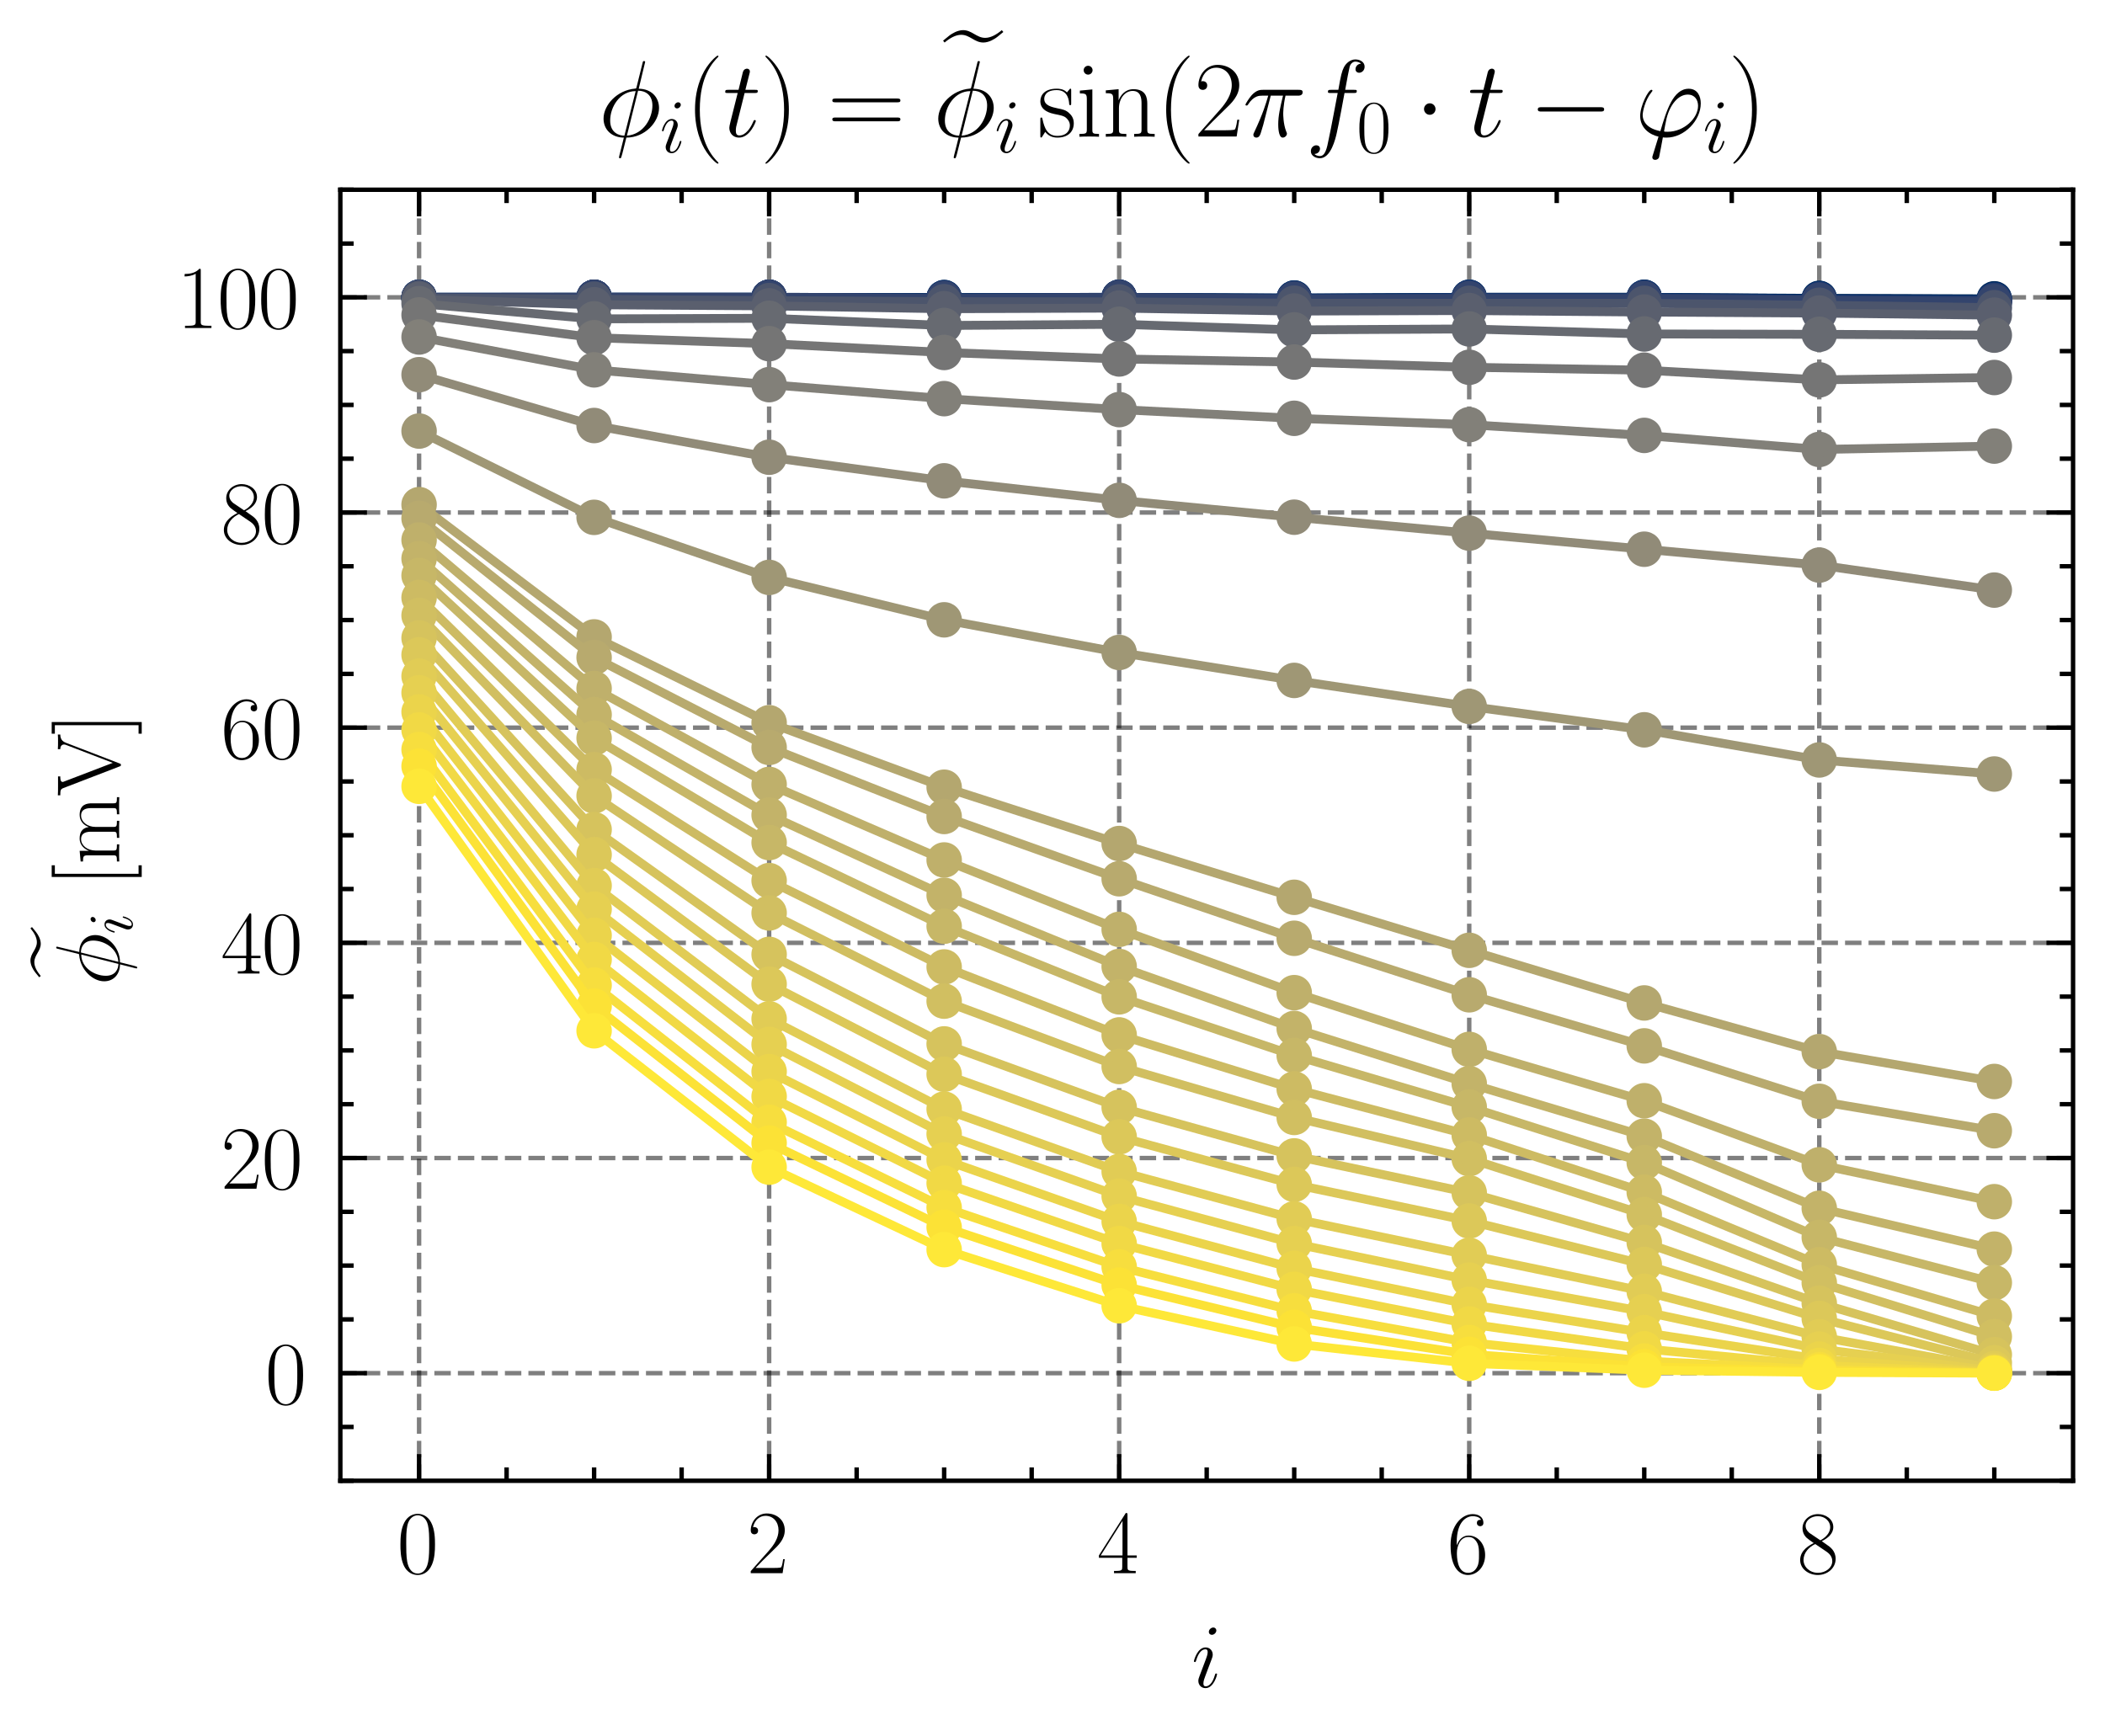 <?xml version="1.0" encoding="utf-8" standalone="no"?>
<!DOCTYPE svg PUBLIC "-//W3C//DTD SVG 1.1//EN"
  "http://www.w3.org/Graphics/SVG/1.1/DTD/svg11.dtd">
<svg xmlns:xlink="http://www.w3.org/1999/xlink" width="237.259pt" height="195.73pt" viewBox="0 0 237.259 195.73" xmlns="http://www.w3.org/2000/svg" version="1.1">
 <defs>
  <style type="text/css">*{stroke-linejoin: round; stroke-linecap: butt}</style>
 </defs>
 <g id="figure_1">
  <g id="patch_1">
   <path d="M 0 195.73 
L 237.259 195.73 
L 237.259 0 
L 0 0 
L 0 195.73 
z
" style="fill: none"/>
  </g>
  <g id="axes_1">
   <g id="patch_2">
    <path d="M 38.359 166.919 
L 233.659 166.919 
L 233.659 21.389 
L 38.359 21.389 
L 38.359 166.919 
z
" style="fill: none"/>
   </g>
   <g id="matplotlib.axis_1">
    <g id="xtick_1">
     <g id="line2d_1">
      <path d="M 47.236 166.919 
L 47.236 21.389 
" clip-path="url(#p9f4534e355)" style="fill: none; stroke-dasharray: 1.85,0.8; stroke-dashoffset: 0; stroke: #000000; stroke-opacity: 0.5; stroke-width: 0.5"/>
     </g>
     <g id="line2d_2">
      <defs>
       <path id="m6ca18c34a0" d="M 0 0 
L 0 -3 
" style="stroke: #000000; stroke-width: 0.5"/>
      </defs>
      <g>
       <use xlink:href="#m6ca18c34a0" x="47.236" y="166.919" style="stroke: #000000; stroke-width: 0.5"/>
      </g>
     </g>
     <g id="line2d_3">
      <defs>
       <path id="m9ac75ed277" d="M 0 0 
L 0 3 
" style="stroke: #000000; stroke-width: 0.5"/>
      </defs>
      <g>
       <use xlink:href="#m9ac75ed277" x="47.236" y="21.389" style="stroke: #000000; stroke-width: 0.5"/>
      </g>
     </g>
     <g id="text_1">
      <!-- $\mathdefault{0}$ -->
      <g transform="translate(44.746 177.338) scale(0.1 -0.1)">
       <defs>
        <path id="CMR17-30" d="M 2688 2025 
C 2688 2416 2682 3080 2413 3591 
C 2176 4039 1798 4198 1466 4198 
C 1158 4198 768 4058 525 3597 
C 269 3118 243 2524 243 2025 
C 243 1661 250 1106 448 619 
C 723 -39 1216 -128 1466 -128 
C 1760 -128 2208 -7 2470 600 
C 2662 1042 2688 1559 2688 2025 
z
M 1466 -26 
C 1056 -26 813 325 723 812 
C 653 1188 653 1738 653 2096 
C 653 2588 653 2997 736 3387 
C 858 3929 1216 4096 1466 4096 
C 1728 4096 2067 3923 2189 3400 
C 2272 3036 2278 2607 2278 2096 
C 2278 1680 2278 1169 2202 792 
C 2067 95 1690 -26 1466 -26 
z
" transform="scale(0.016)"/>
       </defs>
       <use xlink:href="#CMR17-30" transform="scale(0.996)"/>
      </g>
     </g>
    </g>
    <g id="xtick_2">
     <g id="line2d_4">
      <path d="M 86.691 166.919 
L 86.691 21.389 
" clip-path="url(#p9f4534e355)" style="fill: none; stroke-dasharray: 1.85,0.8; stroke-dashoffset: 0; stroke: #000000; stroke-opacity: 0.5; stroke-width: 0.5"/>
     </g>
     <g id="line2d_5">
      <g>
       <use xlink:href="#m6ca18c34a0" x="86.691" y="166.919" style="stroke: #000000; stroke-width: 0.5"/>
      </g>
     </g>
     <g id="line2d_6">
      <g>
       <use xlink:href="#m9ac75ed277" x="86.691" y="21.389" style="stroke: #000000; stroke-width: 0.5"/>
      </g>
     </g>
     <g id="text_2">
      <!-- $\mathdefault{2}$ -->
      <g transform="translate(84.2 177.338) scale(0.1 -0.1)">
       <defs>
        <path id="CMR17-32" d="M 2669 989 
L 2554 989 
C 2490 536 2438 459 2413 420 
C 2381 369 1920 369 1830 369 
L 602 369 
C 832 619 1280 1072 1824 1597 
C 2214 1967 2669 2402 2669 3035 
C 2669 3790 2067 4224 1395 4224 
C 691 4224 262 3604 262 3030 
C 262 2780 448 2748 525 2748 
C 589 2748 781 2787 781 3010 
C 781 3207 614 3264 525 3264 
C 486 3264 448 3258 422 3245 
C 544 3790 915 4058 1306 4058 
C 1862 4058 2227 3617 2227 3035 
C 2227 2479 1901 2000 1536 1584 
L 262 146 
L 262 0 
L 2515 0 
L 2669 989 
z
" transform="scale(0.016)"/>
       </defs>
       <use xlink:href="#CMR17-32" transform="scale(0.996)"/>
      </g>
     </g>
    </g>
    <g id="xtick_3">
     <g id="line2d_7">
      <path d="M 126.145 166.919 
L 126.145 21.389 
" clip-path="url(#p9f4534e355)" style="fill: none; stroke-dasharray: 1.85,0.8; stroke-dashoffset: 0; stroke: #000000; stroke-opacity: 0.5; stroke-width: 0.5"/>
     </g>
     <g id="line2d_8">
      <g>
       <use xlink:href="#m6ca18c34a0" x="126.145" y="166.919" style="stroke: #000000; stroke-width: 0.5"/>
      </g>
     </g>
     <g id="line2d_9">
      <g>
       <use xlink:href="#m9ac75ed277" x="126.145" y="21.389" style="stroke: #000000; stroke-width: 0.5"/>
      </g>
     </g>
     <g id="text_3">
      <!-- $\mathdefault{4}$ -->
      <g transform="translate(123.655 177.338) scale(0.1 -0.1)">
       <defs>
        <path id="CMR17-34" d="M 2150 4122 
C 2150 4256 2144 4256 2029 4256 
L 128 1254 
L 128 1088 
L 1779 1088 
L 1779 457 
C 1779 224 1766 160 1318 160 
L 1197 160 
L 1197 0 
C 1402 0 1747 0 1965 0 
C 2182 0 2528 0 2733 0 
L 2733 160 
L 2611 160 
C 2163 160 2150 224 2150 457 
L 2150 1088 
L 2803 1088 
L 2803 1254 
L 2150 1254 
L 2150 4122 
z
M 1798 3703 
L 1798 1254 
L 256 1254 
L 1798 3703 
z
" transform="scale(0.016)"/>
       </defs>
       <use xlink:href="#CMR17-34" transform="scale(0.996)"/>
      </g>
     </g>
    </g>
    <g id="xtick_4">
     <g id="line2d_10">
      <path d="M 165.6 166.919 
L 165.6 21.389 
" clip-path="url(#p9f4534e355)" style="fill: none; stroke-dasharray: 1.85,0.8; stroke-dashoffset: 0; stroke: #000000; stroke-opacity: 0.5; stroke-width: 0.5"/>
     </g>
     <g id="line2d_11">
      <g>
       <use xlink:href="#m6ca18c34a0" x="165.6" y="166.919" style="stroke: #000000; stroke-width: 0.5"/>
      </g>
     </g>
     <g id="line2d_12">
      <g>
       <use xlink:href="#m9ac75ed277" x="165.6" y="21.389" style="stroke: #000000; stroke-width: 0.5"/>
      </g>
     </g>
     <g id="text_4">
      <!-- $\mathdefault{6}$ -->
      <g transform="translate(163.109 177.338) scale(0.1 -0.1)">
       <defs>
        <path id="CMR17-36" d="M 678 2176 
C 678 3690 1395 4032 1811 4032 
C 1946 4032 2272 4009 2400 3776 
C 2298 3776 2106 3776 2106 3553 
C 2106 3381 2246 3323 2336 3323 
C 2394 3323 2566 3348 2566 3560 
C 2566 3954 2246 4179 1805 4179 
C 1043 4179 243 3390 243 1984 
C 243 253 966 -128 1478 -128 
C 2099 -128 2688 427 2688 1283 
C 2688 2081 2170 2662 1517 2662 
C 1126 2662 838 2407 678 1960 
L 678 2176 
z
M 1478 25 
C 691 25 691 1200 691 1436 
C 691 1896 909 2560 1504 2560 
C 1613 2560 1926 2560 2138 2120 
C 2253 1870 2253 1609 2253 1289 
C 2253 944 2253 690 2118 434 
C 1978 171 1773 25 1478 25 
z
" transform="scale(0.016)"/>
       </defs>
       <use xlink:href="#CMR17-36" transform="scale(0.996)"/>
      </g>
     </g>
    </g>
    <g id="xtick_5">
     <g id="line2d_13">
      <path d="M 205.054 166.919 
L 205.054 21.389 
" clip-path="url(#p9f4534e355)" style="fill: none; stroke-dasharray: 1.85,0.8; stroke-dashoffset: 0; stroke: #000000; stroke-opacity: 0.5; stroke-width: 0.5"/>
     </g>
     <g id="line2d_14">
      <g>
       <use xlink:href="#m6ca18c34a0" x="205.054" y="166.919" style="stroke: #000000; stroke-width: 0.5"/>
      </g>
     </g>
     <g id="line2d_15">
      <g>
       <use xlink:href="#m9ac75ed277" x="205.054" y="21.389" style="stroke: #000000; stroke-width: 0.5"/>
      </g>
     </g>
     <g id="text_5">
      <!-- $\mathdefault{8}$ -->
      <g transform="translate(202.564 177.338) scale(0.1 -0.1)">
       <defs>
        <path id="CMR17-38" d="M 1741 2264 
C 2144 2467 2554 2773 2554 3263 
C 2554 3841 1990 4179 1472 4179 
C 890 4179 378 3759 378 3180 
C 378 3021 416 2747 666 2505 
C 730 2442 998 2251 1171 2130 
C 883 1983 211 1634 211 934 
C 211 279 838 -128 1459 -128 
C 2144 -128 2720 362 2720 1010 
C 2720 1590 2330 1857 2074 2029 
L 1741 2264 
z
M 902 2822 
C 851 2854 595 3051 595 3351 
C 595 3739 998 4032 1459 4032 
C 1965 4032 2336 3676 2336 3262 
C 2336 2669 1670 2331 1638 2331 
C 1632 2331 1626 2331 1574 2370 
L 902 2822 
z
M 2080 1519 
C 2176 1449 2483 1240 2483 851 
C 2483 381 2010 25 1472 25 
C 890 25 448 438 448 940 
C 448 1443 838 1862 1280 2060 
L 2080 1519 
z
" transform="scale(0.016)"/>
       </defs>
       <use xlink:href="#CMR17-38" transform="scale(0.996)"/>
      </g>
     </g>
    </g>
    <g id="xtick_6">
     <g id="line2d_16">
      <defs>
       <path id="macd99d4ff8" d="M 0 0 
L 0 -1.5 
" style="stroke: #000000; stroke-width: 0.5"/>
      </defs>
      <g>
       <use xlink:href="#macd99d4ff8" x="57.1" y="166.919" style="stroke: #000000; stroke-width: 0.5"/>
      </g>
     </g>
     <g id="line2d_17">
      <defs>
       <path id="m1d3814dc71" d="M 0 0 
L 0 1.5 
" style="stroke: #000000; stroke-width: 0.5"/>
      </defs>
      <g>
       <use xlink:href="#m1d3814dc71" x="57.1" y="21.389" style="stroke: #000000; stroke-width: 0.5"/>
      </g>
     </g>
    </g>
    <g id="xtick_7">
     <g id="line2d_18">
      <g>
       <use xlink:href="#macd99d4ff8" x="66.963" y="166.919" style="stroke: #000000; stroke-width: 0.5"/>
      </g>
     </g>
     <g id="line2d_19">
      <g>
       <use xlink:href="#m1d3814dc71" x="66.963" y="21.389" style="stroke: #000000; stroke-width: 0.5"/>
      </g>
     </g>
    </g>
    <g id="xtick_8">
     <g id="line2d_20">
      <g>
       <use xlink:href="#macd99d4ff8" x="76.827" y="166.919" style="stroke: #000000; stroke-width: 0.5"/>
      </g>
     </g>
     <g id="line2d_21">
      <g>
       <use xlink:href="#m1d3814dc71" x="76.827" y="21.389" style="stroke: #000000; stroke-width: 0.5"/>
      </g>
     </g>
    </g>
    <g id="xtick_9">
     <g id="line2d_22">
      <g>
       <use xlink:href="#macd99d4ff8" x="96.554" y="166.919" style="stroke: #000000; stroke-width: 0.5"/>
      </g>
     </g>
     <g id="line2d_23">
      <g>
       <use xlink:href="#m1d3814dc71" x="96.554" y="21.389" style="stroke: #000000; stroke-width: 0.5"/>
      </g>
     </g>
    </g>
    <g id="xtick_10">
     <g id="line2d_24">
      <g>
       <use xlink:href="#macd99d4ff8" x="106.418" y="166.919" style="stroke: #000000; stroke-width: 0.5"/>
      </g>
     </g>
     <g id="line2d_25">
      <g>
       <use xlink:href="#m1d3814dc71" x="106.418" y="21.389" style="stroke: #000000; stroke-width: 0.5"/>
      </g>
     </g>
    </g>
    <g id="xtick_11">
     <g id="line2d_26">
      <g>
       <use xlink:href="#macd99d4ff8" x="116.282" y="166.919" style="stroke: #000000; stroke-width: 0.5"/>
      </g>
     </g>
     <g id="line2d_27">
      <g>
       <use xlink:href="#m1d3814dc71" x="116.282" y="21.389" style="stroke: #000000; stroke-width: 0.5"/>
      </g>
     </g>
    </g>
    <g id="xtick_12">
     <g id="line2d_28">
      <g>
       <use xlink:href="#macd99d4ff8" x="136.009" y="166.919" style="stroke: #000000; stroke-width: 0.5"/>
      </g>
     </g>
     <g id="line2d_29">
      <g>
       <use xlink:href="#m1d3814dc71" x="136.009" y="21.389" style="stroke: #000000; stroke-width: 0.5"/>
      </g>
     </g>
    </g>
    <g id="xtick_13">
     <g id="line2d_30">
      <g>
       <use xlink:href="#macd99d4ff8" x="145.873" y="166.919" style="stroke: #000000; stroke-width: 0.5"/>
      </g>
     </g>
     <g id="line2d_31">
      <g>
       <use xlink:href="#m1d3814dc71" x="145.873" y="21.389" style="stroke: #000000; stroke-width: 0.5"/>
      </g>
     </g>
    </g>
    <g id="xtick_14">
     <g id="line2d_32">
      <g>
       <use xlink:href="#macd99d4ff8" x="155.736" y="166.919" style="stroke: #000000; stroke-width: 0.5"/>
      </g>
     </g>
     <g id="line2d_33">
      <g>
       <use xlink:href="#m1d3814dc71" x="155.736" y="21.389" style="stroke: #000000; stroke-width: 0.5"/>
      </g>
     </g>
    </g>
    <g id="xtick_15">
     <g id="line2d_34">
      <g>
       <use xlink:href="#macd99d4ff8" x="175.464" y="166.919" style="stroke: #000000; stroke-width: 0.5"/>
      </g>
     </g>
     <g id="line2d_35">
      <g>
       <use xlink:href="#m1d3814dc71" x="175.464" y="21.389" style="stroke: #000000; stroke-width: 0.5"/>
      </g>
     </g>
    </g>
    <g id="xtick_16">
     <g id="line2d_36">
      <g>
       <use xlink:href="#macd99d4ff8" x="185.327" y="166.919" style="stroke: #000000; stroke-width: 0.5"/>
      </g>
     </g>
     <g id="line2d_37">
      <g>
       <use xlink:href="#m1d3814dc71" x="185.327" y="21.389" style="stroke: #000000; stroke-width: 0.5"/>
      </g>
     </g>
    </g>
    <g id="xtick_17">
     <g id="line2d_38">
      <g>
       <use xlink:href="#macd99d4ff8" x="195.191" y="166.919" style="stroke: #000000; stroke-width: 0.5"/>
      </g>
     </g>
     <g id="line2d_39">
      <g>
       <use xlink:href="#m1d3814dc71" x="195.191" y="21.389" style="stroke: #000000; stroke-width: 0.5"/>
      </g>
     </g>
    </g>
    <g id="xtick_18">
     <g id="line2d_40">
      <g>
       <use xlink:href="#macd99d4ff8" x="214.918" y="166.919" style="stroke: #000000; stroke-width: 0.5"/>
      </g>
     </g>
     <g id="line2d_41">
      <g>
       <use xlink:href="#m1d3814dc71" x="214.918" y="21.389" style="stroke: #000000; stroke-width: 0.5"/>
      </g>
     </g>
    </g>
    <g id="xtick_19">
     <g id="line2d_42">
      <g>
       <use xlink:href="#macd99d4ff8" x="224.782" y="166.919" style="stroke: #000000; stroke-width: 0.5"/>
      </g>
     </g>
     <g id="line2d_43">
      <g>
       <use xlink:href="#m1d3814dc71" x="224.782" y="21.389" style="stroke: #000000; stroke-width: 0.5"/>
      </g>
     </g>
    </g>
    <g id="text_6">
     <!-- $i$ -->
     <g transform="translate(134.293 190.193) scale(0.1 -0.1)">
      <defs>
       <path id="CMMI12-69" d="M 1811 913 
C 1811 945 1786 971 1747 971 
C 1690 971 1683 952 1651 843 
C 1485 262 1222 64 1011 64 
C 934 64 845 83 845 275 
C 845 447 922 639 992 830 
L 1440 2018 
C 1459 2069 1504 2184 1504 2305 
C 1504 2574 1312 2816 998 2816 
C 410 2816 173 1890 173 1839 
C 173 1814 198 1782 243 1782 
C 301 1782 307 1807 333 1896 
C 486 2428 730 2682 979 2682 
C 1037 2682 1146 2682 1146 2478 
C 1146 2312 1062 2101 1011 1961 
L 563 773 
C 525 671 486 568 486 453 
C 486 166 685 -64 992 -64 
C 1581 -64 1811 869 1811 913 
z
M 1760 4013 
C 1760 4109 1683 4224 1542 4224 
C 1395 4224 1229 4083 1229 3917 
C 1229 3758 1363 3707 1440 3707 
C 1613 3707 1760 3873 1760 4013 
z
" transform="scale(0.016)"/>
      </defs>
      <use xlink:href="#CMMI12-69" transform="scale(0.996)"/>
     </g>
    </g>
   </g>
   <g id="matplotlib.axis_2">
    <g id="ytick_1">
     <g id="line2d_44">
      <path d="M 38.359 154.792 
L 233.659 154.792 
" clip-path="url(#p9f4534e355)" style="fill: none; stroke-dasharray: 1.85,0.8; stroke-dashoffset: 0; stroke: #000000; stroke-opacity: 0.5; stroke-width: 0.5"/>
     </g>
     <g id="line2d_45">
      <defs>
       <path id="mfdf940c94c" d="M 0 0 
L 3 0 
" style="stroke: #000000; stroke-width: 0.5"/>
      </defs>
      <g>
       <use xlink:href="#mfdf940c94c" x="38.359" y="154.792" style="stroke: #000000; stroke-width: 0.5"/>
      </g>
     </g>
     <g id="line2d_46">
      <defs>
       <path id="m9f8cb0504c" d="M 0 0 
L -3 0 
" style="stroke: #000000; stroke-width: 0.5"/>
      </defs>
      <g>
       <use xlink:href="#m9f8cb0504c" x="233.659" y="154.792" style="stroke: #000000; stroke-width: 0.5"/>
      </g>
     </g>
     <g id="text_7">
      <!-- $\mathdefault{0}$ -->
      <g transform="translate(29.878 158.251) scale(0.1 -0.1)">
       <use xlink:href="#CMR17-30" transform="scale(0.996)"/>
      </g>
     </g>
    </g>
    <g id="ytick_2">
     <g id="line2d_47">
      <path d="M 38.359 130.537 
L 233.659 130.537 
" clip-path="url(#p9f4534e355)" style="fill: none; stroke-dasharray: 1.85,0.8; stroke-dashoffset: 0; stroke: #000000; stroke-opacity: 0.5; stroke-width: 0.5"/>
     </g>
     <g id="line2d_48">
      <g>
       <use xlink:href="#mfdf940c94c" x="38.359" y="130.537" style="stroke: #000000; stroke-width: 0.5"/>
      </g>
     </g>
     <g id="line2d_49">
      <g>
       <use xlink:href="#m9f8cb0504c" x="233.659" y="130.537" style="stroke: #000000; stroke-width: 0.5"/>
      </g>
     </g>
     <g id="text_8">
      <!-- $\mathdefault{20}$ -->
      <g transform="translate(24.896 133.996) scale(0.1 -0.1)">
       <use xlink:href="#CMR17-32" transform="scale(0.996)"/>
       <use xlink:href="#CMR17-30" transform="translate(45.69 0) scale(0.996)"/>
      </g>
     </g>
    </g>
    <g id="ytick_3">
     <g id="line2d_50">
      <path d="M 38.359 106.282 
L 233.659 106.282 
" clip-path="url(#p9f4534e355)" style="fill: none; stroke-dasharray: 1.85,0.8; stroke-dashoffset: 0; stroke: #000000; stroke-opacity: 0.5; stroke-width: 0.5"/>
     </g>
     <g id="line2d_51">
      <g>
       <use xlink:href="#mfdf940c94c" x="38.359" y="106.282" style="stroke: #000000; stroke-width: 0.5"/>
      </g>
     </g>
     <g id="line2d_52">
      <g>
       <use xlink:href="#m9f8cb0504c" x="233.659" y="106.282" style="stroke: #000000; stroke-width: 0.5"/>
      </g>
     </g>
     <g id="text_9">
      <!-- $\mathdefault{40}$ -->
      <g transform="translate(24.896 109.741) scale(0.1 -0.1)">
       <use xlink:href="#CMR17-34" transform="scale(0.996)"/>
       <use xlink:href="#CMR17-30" transform="translate(45.69 0) scale(0.996)"/>
      </g>
     </g>
    </g>
    <g id="ytick_4">
     <g id="line2d_53">
      <path d="M 38.359 82.027 
L 233.659 82.027 
" clip-path="url(#p9f4534e355)" style="fill: none; stroke-dasharray: 1.85,0.8; stroke-dashoffset: 0; stroke: #000000; stroke-opacity: 0.5; stroke-width: 0.5"/>
     </g>
     <g id="line2d_54">
      <g>
       <use xlink:href="#mfdf940c94c" x="38.359" y="82.027" style="stroke: #000000; stroke-width: 0.5"/>
      </g>
     </g>
     <g id="line2d_55">
      <g>
       <use xlink:href="#m9f8cb0504c" x="233.659" y="82.027" style="stroke: #000000; stroke-width: 0.5"/>
      </g>
     </g>
     <g id="text_10">
      <!-- $\mathdefault{60}$ -->
      <g transform="translate(24.896 85.486) scale(0.1 -0.1)">
       <use xlink:href="#CMR17-36" transform="scale(0.996)"/>
       <use xlink:href="#CMR17-30" transform="translate(45.69 0) scale(0.996)"/>
      </g>
     </g>
    </g>
    <g id="ytick_5">
     <g id="line2d_56">
      <path d="M 38.359 57.772 
L 233.659 57.772 
" clip-path="url(#p9f4534e355)" style="fill: none; stroke-dasharray: 1.85,0.8; stroke-dashoffset: 0; stroke: #000000; stroke-opacity: 0.5; stroke-width: 0.5"/>
     </g>
     <g id="line2d_57">
      <g>
       <use xlink:href="#mfdf940c94c" x="38.359" y="57.772" style="stroke: #000000; stroke-width: 0.5"/>
      </g>
     </g>
     <g id="line2d_58">
      <g>
       <use xlink:href="#m9f8cb0504c" x="233.659" y="57.772" style="stroke: #000000; stroke-width: 0.5"/>
      </g>
     </g>
     <g id="text_11">
      <!-- $\mathdefault{80}$ -->
      <g transform="translate(24.896 61.231) scale(0.1 -0.1)">
       <use xlink:href="#CMR17-38" transform="scale(0.996)"/>
       <use xlink:href="#CMR17-30" transform="translate(45.69 0) scale(0.996)"/>
      </g>
     </g>
    </g>
    <g id="ytick_6">
     <g id="line2d_59">
      <path d="M 38.359 33.517 
L 233.659 33.517 
" clip-path="url(#p9f4534e355)" style="fill: none; stroke-dasharray: 1.85,0.8; stroke-dashoffset: 0; stroke: #000000; stroke-opacity: 0.5; stroke-width: 0.5"/>
     </g>
     <g id="line2d_60">
      <g>
       <use xlink:href="#mfdf940c94c" x="38.359" y="33.517" style="stroke: #000000; stroke-width: 0.5"/>
      </g>
     </g>
     <g id="line2d_61">
      <g>
       <use xlink:href="#m9f8cb0504c" x="233.659" y="33.517" style="stroke: #000000; stroke-width: 0.5"/>
      </g>
     </g>
     <g id="text_12">
      <!-- $\mathdefault{100}$ -->
      <g transform="translate(19.915 36.976) scale(0.1 -0.1)">
       <defs>
        <path id="CMR17-31" d="M 1702 4058 
C 1702 4192 1696 4192 1606 4192 
C 1357 3916 979 3827 621 3827 
C 602 3827 570 3827 563 3808 
C 557 3795 557 3782 557 3648 
C 755 3648 1088 3686 1344 3839 
L 1344 461 
C 1344 236 1331 160 781 160 
L 589 160 
L 589 0 
C 896 0 1216 0 1523 0 
C 1830 0 2150 0 2458 0 
L 2458 160 
L 2266 160 
C 1715 160 1702 230 1702 458 
L 1702 4058 
z
" transform="scale(0.016)"/>
       </defs>
       <use xlink:href="#CMR17-31" transform="scale(0.996)"/>
       <use xlink:href="#CMR17-30" transform="translate(45.69 0) scale(0.996)"/>
       <use xlink:href="#CMR17-30" transform="translate(91.381 0) scale(0.996)"/>
      </g>
     </g>
    </g>
    <g id="ytick_7">
     <g id="line2d_62">
      <defs>
       <path id="m43c5064990" d="M 0 0 
L 1.5 0 
" style="stroke: #000000; stroke-width: 0.5"/>
      </defs>
      <g>
       <use xlink:href="#m43c5064990" x="38.359" y="166.919" style="stroke: #000000; stroke-width: 0.5"/>
      </g>
     </g>
     <g id="line2d_63">
      <defs>
       <path id="me5707cd231" d="M 0 0 
L -1.5 0 
" style="stroke: #000000; stroke-width: 0.5"/>
      </defs>
      <g>
       <use xlink:href="#me5707cd231" x="233.659" y="166.919" style="stroke: #000000; stroke-width: 0.5"/>
      </g>
     </g>
    </g>
    <g id="ytick_8">
     <g id="line2d_64">
      <g>
       <use xlink:href="#m43c5064990" x="38.359" y="160.855" style="stroke: #000000; stroke-width: 0.5"/>
      </g>
     </g>
     <g id="line2d_65">
      <g>
       <use xlink:href="#me5707cd231" x="233.659" y="160.855" style="stroke: #000000; stroke-width: 0.5"/>
      </g>
     </g>
    </g>
    <g id="ytick_9">
     <g id="line2d_66">
      <g>
       <use xlink:href="#m43c5064990" x="38.359" y="148.728" style="stroke: #000000; stroke-width: 0.5"/>
      </g>
     </g>
     <g id="line2d_67">
      <g>
       <use xlink:href="#me5707cd231" x="233.659" y="148.728" style="stroke: #000000; stroke-width: 0.5"/>
      </g>
     </g>
    </g>
    <g id="ytick_10">
     <g id="line2d_68">
      <g>
       <use xlink:href="#m43c5064990" x="38.359" y="142.664" style="stroke: #000000; stroke-width: 0.5"/>
      </g>
     </g>
     <g id="line2d_69">
      <g>
       <use xlink:href="#me5707cd231" x="233.659" y="142.664" style="stroke: #000000; stroke-width: 0.5"/>
      </g>
     </g>
    </g>
    <g id="ytick_11">
     <g id="line2d_70">
      <g>
       <use xlink:href="#m43c5064990" x="38.359" y="136.6" style="stroke: #000000; stroke-width: 0.5"/>
      </g>
     </g>
     <g id="line2d_71">
      <g>
       <use xlink:href="#me5707cd231" x="233.659" y="136.6" style="stroke: #000000; stroke-width: 0.5"/>
      </g>
     </g>
    </g>
    <g id="ytick_12">
     <g id="line2d_72">
      <g>
       <use xlink:href="#m43c5064990" x="38.359" y="124.473" style="stroke: #000000; stroke-width: 0.5"/>
      </g>
     </g>
     <g id="line2d_73">
      <g>
       <use xlink:href="#me5707cd231" x="233.659" y="124.473" style="stroke: #000000; stroke-width: 0.5"/>
      </g>
     </g>
    </g>
    <g id="ytick_13">
     <g id="line2d_74">
      <g>
       <use xlink:href="#m43c5064990" x="38.359" y="118.409" style="stroke: #000000; stroke-width: 0.5"/>
      </g>
     </g>
     <g id="line2d_75">
      <g>
       <use xlink:href="#me5707cd231" x="233.659" y="118.409" style="stroke: #000000; stroke-width: 0.5"/>
      </g>
     </g>
    </g>
    <g id="ytick_14">
     <g id="line2d_76">
      <g>
       <use xlink:href="#m43c5064990" x="38.359" y="112.345" style="stroke: #000000; stroke-width: 0.5"/>
      </g>
     </g>
     <g id="line2d_77">
      <g>
       <use xlink:href="#me5707cd231" x="233.659" y="112.345" style="stroke: #000000; stroke-width: 0.5"/>
      </g>
     </g>
    </g>
    <g id="ytick_15">
     <g id="line2d_78">
      <g>
       <use xlink:href="#m43c5064990" x="38.359" y="100.218" style="stroke: #000000; stroke-width: 0.5"/>
      </g>
     </g>
     <g id="line2d_79">
      <g>
       <use xlink:href="#me5707cd231" x="233.659" y="100.218" style="stroke: #000000; stroke-width: 0.5"/>
      </g>
     </g>
    </g>
    <g id="ytick_16">
     <g id="line2d_80">
      <g>
       <use xlink:href="#m43c5064990" x="38.359" y="94.154" style="stroke: #000000; stroke-width: 0.5"/>
      </g>
     </g>
     <g id="line2d_81">
      <g>
       <use xlink:href="#me5707cd231" x="233.659" y="94.154" style="stroke: #000000; stroke-width: 0.5"/>
      </g>
     </g>
    </g>
    <g id="ytick_17">
     <g id="line2d_82">
      <g>
       <use xlink:href="#m43c5064990" x="38.359" y="88.09" style="stroke: #000000; stroke-width: 0.5"/>
      </g>
     </g>
     <g id="line2d_83">
      <g>
       <use xlink:href="#me5707cd231" x="233.659" y="88.09" style="stroke: #000000; stroke-width: 0.5"/>
      </g>
     </g>
    </g>
    <g id="ytick_18">
     <g id="line2d_84">
      <g>
       <use xlink:href="#m43c5064990" x="38.359" y="75.963" style="stroke: #000000; stroke-width: 0.5"/>
      </g>
     </g>
     <g id="line2d_85">
      <g>
       <use xlink:href="#me5707cd231" x="233.659" y="75.963" style="stroke: #000000; stroke-width: 0.5"/>
      </g>
     </g>
    </g>
    <g id="ytick_19">
     <g id="line2d_86">
      <g>
       <use xlink:href="#m43c5064990" x="38.359" y="69.899" style="stroke: #000000; stroke-width: 0.5"/>
      </g>
     </g>
     <g id="line2d_87">
      <g>
       <use xlink:href="#me5707cd231" x="233.659" y="69.899" style="stroke: #000000; stroke-width: 0.5"/>
      </g>
     </g>
    </g>
    <g id="ytick_20">
     <g id="line2d_88">
      <g>
       <use xlink:href="#m43c5064990" x="38.359" y="63.835" style="stroke: #000000; stroke-width: 0.5"/>
      </g>
     </g>
     <g id="line2d_89">
      <g>
       <use xlink:href="#me5707cd231" x="233.659" y="63.835" style="stroke: #000000; stroke-width: 0.5"/>
      </g>
     </g>
    </g>
    <g id="ytick_21">
     <g id="line2d_90">
      <g>
       <use xlink:href="#m43c5064990" x="38.359" y="51.708" style="stroke: #000000; stroke-width: 0.5"/>
      </g>
     </g>
     <g id="line2d_91">
      <g>
       <use xlink:href="#me5707cd231" x="233.659" y="51.708" style="stroke: #000000; stroke-width: 0.5"/>
      </g>
     </g>
    </g>
    <g id="ytick_22">
     <g id="line2d_92">
      <g>
       <use xlink:href="#m43c5064990" x="38.359" y="45.644" style="stroke: #000000; stroke-width: 0.5"/>
      </g>
     </g>
     <g id="line2d_93">
      <g>
       <use xlink:href="#me5707cd231" x="233.659" y="45.644" style="stroke: #000000; stroke-width: 0.5"/>
      </g>
     </g>
    </g>
    <g id="ytick_23">
     <g id="line2d_94">
      <g>
       <use xlink:href="#m43c5064990" x="38.359" y="39.58" style="stroke: #000000; stroke-width: 0.5"/>
      </g>
     </g>
     <g id="line2d_95">
      <g>
       <use xlink:href="#me5707cd231" x="233.659" y="39.58" style="stroke: #000000; stroke-width: 0.5"/>
      </g>
     </g>
    </g>
    <g id="ytick_24">
     <g id="line2d_96">
      <g>
       <use xlink:href="#m43c5064990" x="38.359" y="27.453" style="stroke: #000000; stroke-width: 0.5"/>
      </g>
     </g>
     <g id="line2d_97">
      <g>
       <use xlink:href="#me5707cd231" x="233.659" y="27.453" style="stroke: #000000; stroke-width: 0.5"/>
      </g>
     </g>
    </g>
    <g id="ytick_25">
     <g id="line2d_98">
      <g>
       <use xlink:href="#m43c5064990" x="38.359" y="21.389" style="stroke: #000000; stroke-width: 0.5"/>
      </g>
     </g>
     <g id="line2d_99">
      <g>
       <use xlink:href="#me5707cd231" x="233.659" y="21.389" style="stroke: #000000; stroke-width: 0.5"/>
      </g>
     </g>
    </g>
    <g id="text_13">
     <!-- $\widetilde{\phi}_i$ [mV] -->
     <g transform="translate(13.424 111.096) rotate(-90) scale(0.1 -0.1)">
      <defs>
       <path id="CMEX10-65" d="M 3462 4621 
C 3149 4358 2810 4166 2483 4166 
C 2227 4166 2042 4275 1818 4403 
C 1632 4512 1434 4621 1178 4621 
C 1018 4621 851 4570 710 4506 
C 582 4442 454 4371 346 4282 
L 0 4000 
L 90 3891 
C 403 4154 742 4346 1069 4346 
C 1325 4346 1510 4237 1734 4109 
C 1920 4000 2118 3891 2374 3891 
C 2534 3891 2701 3942 2842 4006 
C 2970 4070 3098 4141 3206 4230 
L 3552 4512 
L 3462 4621 
z
" transform="scale(0.016)"/>
       <path id="CMMI12-1e" d="M 2752 4390 
C 2752 4448 2707 4448 2688 4448 
C 2630 4448 2624 4435 2598 4326 
L 2253 2939 
C 2234 2856 2227 2849 2221 2843 
C 2214 2830 2170 2824 2157 2824 
C 1107 2734 301 1864 301 1057 
C 301 361 832 -64 1498 -64 
C 1446 -261 1402 -463 1350 -659 
C 1261 -995 1210 -1204 1210 -1229 
C 1210 -1241 1210 -1280 1274 -1280 
C 1293 -1280 1318 -1280 1331 -1254 
C 1344 -1241 1382 -1089 1408 -1008 
L 1645 -64 
C 2739 -64 3571 854 3571 1680 
C 3571 2343 3085 2816 2374 2816 
L 2752 4390 
z
M 2336 2701 
C 2758 2701 3181 2463 3181 1828 
C 3181 1097 2675 128 1677 50 
L 2336 2701 
z
M 1530 50 
C 1216 50 691 220 691 938 
C 691 1761 1274 2676 2195 2676 
L 1530 50 
z
" transform="scale(0.016)"/>
       <path id="CMR17-5b" d="M 1504 -1600 
L 1504 -1377 
L 902 -1377 
L 902 4544 
L 1504 4544 
L 1504 4767 
L 678 4767 
L 678 -1600 
L 1504 -1600 
z
" transform="scale(0.016)"/>
       <path id="CMR17-6d" d="M 4326 1933 
C 4326 2252 4269 2790 3507 2790 
C 3072 2790 2771 2496 2656 2151 
L 2650 2151 
C 2573 2676 2195 2790 1837 2790 
C 1331 2790 1069 2400 973 2144 
L 966 2144 
L 966 2790 
L 211 2720 
L 211 2554 
C 589 2554 646 2515 646 2208 
L 646 428 
C 646 184 621 153 211 153 
L 211 -13 
C 365 0 646 0 813 0 
C 979 0 1267 0 1421 -13 
L 1421 153 
C 1011 153 986 178 986 428 
L 986 1658 
C 986 2247 1344 2688 1792 2688 
C 2266 2688 2317 2266 2317 1958 
L 2317 428 
C 2317 184 2291 153 1882 153 
L 1882 -13 
C 2035 0 2317 0 2483 0 
C 2650 0 2938 0 3091 -13 
L 3091 153 
C 2682 153 2656 178 2656 428 
L 2656 1658 
C 2656 2247 3014 2688 3462 2688 
C 3936 2688 3987 2266 3987 1958 
L 3987 428 
C 3987 184 3962 153 3552 153 
L 3552 -13 
C 3706 0 3987 0 4154 0 
C 4320 0 4608 0 4762 -13 
L 4762 153 
C 4352 153 4326 178 4326 428 
L 4326 1933 
z
" transform="scale(0.016)"/>
       <path id="CMR17-56" d="M 3776 3745 
C 3834 3886 3936 4160 4365 4160 
L 4365 4332 
C 4218 4319 4051 4319 3891 4319 
C 3738 4319 3475 4319 3328 4332 
L 3328 4160 
C 3648 4160 3661 3936 3661 3898 
C 3661 3827 3642 3783 3622 3732 
L 2362 446 
L 1043 3886 
C 1024 3931 1011 3963 1011 3994 
C 1011 4160 1267 4160 1402 4160 
L 1402 4319 
C 1197 4319 896 4319 685 4319 
C 518 4319 218 4319 64 4332 
L 64 4160 
C 435 4160 506 4135 582 3931 
L 2106 -26 
C 2138 -115 2144 -128 2214 -128 
C 2285 -128 2291 -115 2323 -26 
L 3776 3745 
z
" transform="scale(0.016)"/>
       <path id="CMR17-5d" d="M 915 4767 
L 90 4767 
L 90 4544 
L 691 4544 
L 691 -1377 
L 90 -1377 
L 90 -1600 
L 915 -1600 
L 915 4767 
z
" transform="scale(0.016)"/>
      </defs>
      <use xlink:href="#CMEX10-65" transform="translate(9.322 26.29) scale(0.996)"/>
      <use xlink:href="#CMMI12-1e" transform="scale(0.996)"/>
      <use xlink:href="#CMMI12-69" transform="translate(57.734 -14.944) scale(0.697)"/>
      <use xlink:href="#CMR17-5b" transform="translate(111.603 0) scale(0.996)"/>
      <use xlink:href="#CMR17-6d" transform="translate(136.474 0) scale(0.996)"/>
      <use xlink:href="#CMR17-56" transform="translate(213.394 0) scale(0.996)"/>
      <use xlink:href="#CMR17-5d" transform="translate(282.466 0) scale(0.996)"/>
     </g>
    </g>
   </g>
   <g id="line2d_100">
    <path d="M 47.236 33.517 
L 66.963 33.517 
L 86.691 33.517 
L 106.418 33.546 
L 126.145 33.517 
L 145.873 33.597 
L 165.6 33.517 
L 185.327 33.517 
L 205.054 33.634 
L 224.782 33.688 
" clip-path="url(#p9f4534e355)" style="fill: none; stroke: #00224e; stroke-linecap: square"/>
    <defs>
     <path id="m72cb93a196" d="M 0 1.5 
C 0.398 1.5 0.779 1.342 1.061 1.061 
C 1.342 0.779 1.5 0.398 1.5 0 
C 1.5 -0.398 1.342 -0.779 1.061 -1.061 
C 0.779 -1.342 0.398 -1.5 0 -1.5 
C -0.398 -1.5 -0.779 -1.342 -1.061 -1.061 
C -1.342 -0.779 -1.5 -0.398 -1.5 0 
C -1.5 0.398 -1.342 0.779 -1.061 1.061 
C -0.779 1.342 -0.398 1.5 0 1.5 
z
" style="stroke: #00224e"/>
    </defs>
    <g clip-path="url(#p9f4534e355)">
     <use xlink:href="#m72cb93a196" x="47.236" y="33.517" style="fill: #00224e; stroke: #00224e"/>
     <use xlink:href="#m72cb93a196" x="66.963" y="33.517" style="fill: #00224e; stroke: #00224e"/>
     <use xlink:href="#m72cb93a196" x="86.691" y="33.517" style="fill: #00224e; stroke: #00224e"/>
     <use xlink:href="#m72cb93a196" x="106.418" y="33.546" style="fill: #00224e; stroke: #00224e"/>
     <use xlink:href="#m72cb93a196" x="126.145" y="33.517" style="fill: #00224e; stroke: #00224e"/>
     <use xlink:href="#m72cb93a196" x="145.873" y="33.597" style="fill: #00224e; stroke: #00224e"/>
     <use xlink:href="#m72cb93a196" x="165.6" y="33.517" style="fill: #00224e; stroke: #00224e"/>
     <use xlink:href="#m72cb93a196" x="185.327" y="33.517" style="fill: #00224e; stroke: #00224e"/>
     <use xlink:href="#m72cb93a196" x="205.054" y="33.634" style="fill: #00224e; stroke: #00224e"/>
     <use xlink:href="#m72cb93a196" x="224.782" y="33.688" style="fill: #00224e; stroke: #00224e"/>
    </g>
   </g>
   <g id="line2d_101">
    <path d="M 47.236 33.517 
L 66.963 33.517 
L 86.691 33.517 
L 106.418 33.554 
L 126.145 33.517 
L 145.873 33.609 
L 165.6 33.517 
L 185.327 33.517 
L 205.054 33.663 
L 224.782 33.737 
" clip-path="url(#p9f4534e355)" style="fill: none; stroke: #002d68; stroke-linecap: square"/>
    <defs>
     <path id="m6ee2f4e94c" d="M 0 1.5 
C 0.398 1.5 0.779 1.342 1.061 1.061 
C 1.342 0.779 1.5 0.398 1.5 0 
C 1.5 -0.398 1.342 -0.779 1.061 -1.061 
C 0.779 -1.342 0.398 -1.5 0 -1.5 
C -0.398 -1.5 -0.779 -1.342 -1.061 -1.061 
C -1.342 -0.779 -1.5 -0.398 -1.5 0 
C -1.5 0.398 -1.342 0.779 -1.061 1.061 
C -0.779 1.342 -0.398 1.5 0 1.5 
z
" style="stroke: #002d68"/>
    </defs>
    <g clip-path="url(#p9f4534e355)">
     <use xlink:href="#m6ee2f4e94c" x="47.236" y="33.517" style="fill: #002d68; stroke: #002d68"/>
     <use xlink:href="#m6ee2f4e94c" x="66.963" y="33.517" style="fill: #002d68; stroke: #002d68"/>
     <use xlink:href="#m6ee2f4e94c" x="86.691" y="33.517" style="fill: #002d68; stroke: #002d68"/>
     <use xlink:href="#m6ee2f4e94c" x="106.418" y="33.554" style="fill: #002d68; stroke: #002d68"/>
     <use xlink:href="#m6ee2f4e94c" x="126.145" y="33.517" style="fill: #002d68; stroke: #002d68"/>
     <use xlink:href="#m6ee2f4e94c" x="145.873" y="33.609" style="fill: #002d68; stroke: #002d68"/>
     <use xlink:href="#m6ee2f4e94c" x="165.6" y="33.517" style="fill: #002d68; stroke: #002d68"/>
     <use xlink:href="#m6ee2f4e94c" x="185.327" y="33.517" style="fill: #002d68; stroke: #002d68"/>
     <use xlink:href="#m6ee2f4e94c" x="205.054" y="33.663" style="fill: #002d68; stroke: #002d68"/>
     <use xlink:href="#m6ee2f4e94c" x="224.782" y="33.737" style="fill: #002d68; stroke: #002d68"/>
    </g>
   </g>
   <g id="line2d_102">
    <path d="M 47.236 33.517 
L 66.963 33.517 
L 86.691 33.517 
L 106.418 33.615 
L 126.145 33.517 
L 145.873 33.673 
L 165.6 33.552 
L 185.327 33.583 
L 205.054 33.743 
L 224.782 33.838 
" clip-path="url(#p9f4534e355)" style="fill: none; stroke: #163770; stroke-linecap: square"/>
    <defs>
     <path id="mc3e2daa63a" d="M 0 1.5 
C 0.398 1.5 0.779 1.342 1.061 1.061 
C 1.342 0.779 1.5 0.398 1.5 0 
C 1.5 -0.398 1.342 -0.779 1.061 -1.061 
C 0.779 -1.342 0.398 -1.5 0 -1.5 
C -0.398 -1.5 -0.779 -1.342 -1.061 -1.061 
C -1.342 -0.779 -1.5 -0.398 -1.5 0 
C -1.5 0.398 -1.342 0.779 -1.061 1.061 
C -0.779 1.342 -0.398 1.5 0 1.5 
z
" style="stroke: #163770"/>
    </defs>
    <g clip-path="url(#p9f4534e355)">
     <use xlink:href="#mc3e2daa63a" x="47.236" y="33.517" style="fill: #163770; stroke: #163770"/>
     <use xlink:href="#mc3e2daa63a" x="66.963" y="33.517" style="fill: #163770; stroke: #163770"/>
     <use xlink:href="#mc3e2daa63a" x="86.691" y="33.517" style="fill: #163770; stroke: #163770"/>
     <use xlink:href="#mc3e2daa63a" x="106.418" y="33.615" style="fill: #163770; stroke: #163770"/>
     <use xlink:href="#mc3e2daa63a" x="126.145" y="33.517" style="fill: #163770; stroke: #163770"/>
     <use xlink:href="#mc3e2daa63a" x="145.873" y="33.673" style="fill: #163770; stroke: #163770"/>
     <use xlink:href="#mc3e2daa63a" x="165.6" y="33.552" style="fill: #163770; stroke: #163770"/>
     <use xlink:href="#mc3e2daa63a" x="185.327" y="33.583" style="fill: #163770; stroke: #163770"/>
     <use xlink:href="#mc3e2daa63a" x="205.054" y="33.743" style="fill: #163770; stroke: #163770"/>
     <use xlink:href="#mc3e2daa63a" x="224.782" y="33.838" style="fill: #163770; stroke: #163770"/>
    </g>
   </g>
   <g id="line2d_103">
    <path d="M 47.236 33.524 
L 66.963 33.517 
L 86.691 33.517 
L 106.418 33.608 
L 126.145 33.517 
L 145.873 33.671 
L 165.6 33.6 
L 185.327 33.576 
L 205.054 33.776 
L 224.782 33.864 
" clip-path="url(#p9f4534e355)" style="fill: none; stroke: #243c6e; stroke-linecap: square"/>
    <defs>
     <path id="m54cc736196" d="M 0 1.5 
C 0.398 1.5 0.779 1.342 1.061 1.061 
C 1.342 0.779 1.5 0.398 1.5 0 
C 1.5 -0.398 1.342 -0.779 1.061 -1.061 
C 0.779 -1.342 0.398 -1.5 0 -1.5 
C -0.398 -1.5 -0.779 -1.342 -1.061 -1.061 
C -1.342 -0.779 -1.5 -0.398 -1.5 0 
C -1.5 0.398 -1.342 0.779 -1.061 1.061 
C -0.779 1.342 -0.398 1.5 0 1.5 
z
" style="stroke: #243c6e"/>
    </defs>
    <g clip-path="url(#p9f4534e355)">
     <use xlink:href="#m54cc736196" x="47.236" y="33.524" style="fill: #243c6e; stroke: #243c6e"/>
     <use xlink:href="#m54cc736196" x="66.963" y="33.517" style="fill: #243c6e; stroke: #243c6e"/>
     <use xlink:href="#m54cc736196" x="86.691" y="33.517" style="fill: #243c6e; stroke: #243c6e"/>
     <use xlink:href="#m54cc736196" x="106.418" y="33.608" style="fill: #243c6e; stroke: #243c6e"/>
     <use xlink:href="#m54cc736196" x="126.145" y="33.517" style="fill: #243c6e; stroke: #243c6e"/>
     <use xlink:href="#m54cc736196" x="145.873" y="33.671" style="fill: #243c6e; stroke: #243c6e"/>
     <use xlink:href="#m54cc736196" x="165.6" y="33.6" style="fill: #243c6e; stroke: #243c6e"/>
     <use xlink:href="#m54cc736196" x="185.327" y="33.576" style="fill: #243c6e; stroke: #243c6e"/>
     <use xlink:href="#m54cc736196" x="205.054" y="33.776" style="fill: #243c6e; stroke: #243c6e"/>
     <use xlink:href="#m54cc736196" x="224.782" y="33.864" style="fill: #243c6e; stroke: #243c6e"/>
    </g>
   </g>
   <g id="line2d_104">
    <path d="M 47.236 33.529 
L 66.963 33.517 
L 86.691 33.517 
L 106.418 33.679 
L 126.145 33.552 
L 145.873 33.751 
L 165.6 33.662 
L 185.327 33.682 
L 205.054 33.858 
L 224.782 34.003 
" clip-path="url(#p9f4534e355)" style="fill: none; stroke: #2e416d; stroke-linecap: square"/>
    <defs>
     <path id="maf66201b49" d="M 0 1.5 
C 0.398 1.5 0.779 1.342 1.061 1.061 
C 1.342 0.779 1.5 0.398 1.5 0 
C 1.5 -0.398 1.342 -0.779 1.061 -1.061 
C 0.779 -1.342 0.398 -1.5 0 -1.5 
C -0.398 -1.5 -0.779 -1.342 -1.061 -1.061 
C -1.342 -0.779 -1.5 -0.398 -1.5 0 
C -1.5 0.398 -1.342 0.779 -1.061 1.061 
C -0.779 1.342 -0.398 1.5 0 1.5 
z
" style="stroke: #2e416d"/>
    </defs>
    <g clip-path="url(#p9f4534e355)">
     <use xlink:href="#maf66201b49" x="47.236" y="33.529" style="fill: #2e416d; stroke: #2e416d"/>
     <use xlink:href="#maf66201b49" x="66.963" y="33.517" style="fill: #2e416d; stroke: #2e416d"/>
     <use xlink:href="#maf66201b49" x="86.691" y="33.517" style="fill: #2e416d; stroke: #2e416d"/>
     <use xlink:href="#maf66201b49" x="106.418" y="33.679" style="fill: #2e416d; stroke: #2e416d"/>
     <use xlink:href="#maf66201b49" x="126.145" y="33.552" style="fill: #2e416d; stroke: #2e416d"/>
     <use xlink:href="#maf66201b49" x="145.873" y="33.751" style="fill: #2e416d; stroke: #2e416d"/>
     <use xlink:href="#maf66201b49" x="165.6" y="33.662" style="fill: #2e416d; stroke: #2e416d"/>
     <use xlink:href="#maf66201b49" x="185.327" y="33.682" style="fill: #2e416d; stroke: #2e416d"/>
     <use xlink:href="#maf66201b49" x="205.054" y="33.858" style="fill: #2e416d; stroke: #2e416d"/>
     <use xlink:href="#maf66201b49" x="224.782" y="34.003" style="fill: #2e416d; stroke: #2e416d"/>
    </g>
   </g>
   <g id="line2d_105">
    <path d="M 47.236 33.545 
L 66.963 33.517 
L 86.691 33.542 
L 106.418 33.679 
L 126.145 33.595 
L 145.873 33.762 
L 165.6 33.708 
L 185.327 33.693 
L 205.054 33.885 
L 224.782 34.047 
" clip-path="url(#p9f4534e355)" style="fill: none; stroke: #33446d; stroke-linecap: square"/>
    <defs>
     <path id="m4c8e0ed22b" d="M 0 1.5 
C 0.398 1.5 0.779 1.342 1.061 1.061 
C 1.342 0.779 1.5 0.398 1.5 0 
C 1.5 -0.398 1.342 -0.779 1.061 -1.061 
C 0.779 -1.342 0.398 -1.5 0 -1.5 
C -0.398 -1.5 -0.779 -1.342 -1.061 -1.061 
C -1.342 -0.779 -1.5 -0.398 -1.5 0 
C -1.5 0.398 -1.342 0.779 -1.061 1.061 
C -0.779 1.342 -0.398 1.5 0 1.5 
z
" style="stroke: #33446d"/>
    </defs>
    <g clip-path="url(#p9f4534e355)">
     <use xlink:href="#m4c8e0ed22b" x="47.236" y="33.545" style="fill: #33446d; stroke: #33446d"/>
     <use xlink:href="#m4c8e0ed22b" x="66.963" y="33.517" style="fill: #33446d; stroke: #33446d"/>
     <use xlink:href="#m4c8e0ed22b" x="86.691" y="33.542" style="fill: #33446d; stroke: #33446d"/>
     <use xlink:href="#m4c8e0ed22b" x="106.418" y="33.679" style="fill: #33446d; stroke: #33446d"/>
     <use xlink:href="#m4c8e0ed22b" x="126.145" y="33.595" style="fill: #33446d; stroke: #33446d"/>
     <use xlink:href="#m4c8e0ed22b" x="145.873" y="33.762" style="fill: #33446d; stroke: #33446d"/>
     <use xlink:href="#m4c8e0ed22b" x="165.6" y="33.708" style="fill: #33446d; stroke: #33446d"/>
     <use xlink:href="#m4c8e0ed22b" x="185.327" y="33.693" style="fill: #33446d; stroke: #33446d"/>
     <use xlink:href="#m4c8e0ed22b" x="205.054" y="33.885" style="fill: #33446d; stroke: #33446d"/>
     <use xlink:href="#m4c8e0ed22b" x="224.782" y="34.047" style="fill: #33446d; stroke: #33446d"/>
    </g>
   </g>
   <g id="line2d_106">
    <path d="M 47.236 33.588 
L 66.963 33.733 
L 86.691 33.885 
L 106.418 34.007 
L 126.145 34.028 
L 145.873 34.18 
L 165.6 34.19 
L 185.327 34.195 
L 205.054 34.408 
L 224.782 34.683 
" clip-path="url(#p9f4534e355)" style="fill: none; stroke: #4c556c; stroke-linecap: square"/>
    <defs>
     <path id="maa5fb85d25" d="M 0 1.5 
C 0.398 1.5 0.779 1.342 1.061 1.061 
C 1.342 0.779 1.5 0.398 1.5 0 
C 1.5 -0.398 1.342 -0.779 1.061 -1.061 
C 0.779 -1.342 0.398 -1.5 0 -1.5 
C -0.398 -1.5 -0.779 -1.342 -1.061 -1.061 
C -1.342 -0.779 -1.5 -0.398 -1.5 0 
C -1.5 0.398 -1.342 0.779 -1.061 1.061 
C -0.779 1.342 -0.398 1.5 0 1.5 
z
" style="stroke: #4c556c"/>
    </defs>
    <g clip-path="url(#p9f4534e355)">
     <use xlink:href="#maa5fb85d25" x="47.236" y="33.588" style="fill: #4c556c; stroke: #4c556c"/>
     <use xlink:href="#maa5fb85d25" x="66.963" y="33.733" style="fill: #4c556c; stroke: #4c556c"/>
     <use xlink:href="#maa5fb85d25" x="86.691" y="33.885" style="fill: #4c556c; stroke: #4c556c"/>
     <use xlink:href="#maa5fb85d25" x="106.418" y="34.007" style="fill: #4c556c; stroke: #4c556c"/>
     <use xlink:href="#maa5fb85d25" x="126.145" y="34.028" style="fill: #4c556c; stroke: #4c556c"/>
     <use xlink:href="#maa5fb85d25" x="145.873" y="34.18" style="fill: #4c556c; stroke: #4c556c"/>
     <use xlink:href="#maa5fb85d25" x="165.6" y="34.19" style="fill: #4c556c; stroke: #4c556c"/>
     <use xlink:href="#maa5fb85d25" x="185.327" y="34.195" style="fill: #4c556c; stroke: #4c556c"/>
     <use xlink:href="#maa5fb85d25" x="205.054" y="34.408" style="fill: #4c556c; stroke: #4c556c"/>
     <use xlink:href="#maa5fb85d25" x="224.782" y="34.683" style="fill: #4c556c; stroke: #4c556c"/>
    </g>
   </g>
   <g id="line2d_107">
    <path d="M 47.236 33.745 
L 66.963 34.353 
L 86.691 34.479 
L 106.418 34.801 
L 126.145 34.728 
L 145.873 35.062 
L 165.6 35.006 
L 185.327 35.174 
L 205.054 35.292 
L 224.782 35.527 
" clip-path="url(#p9f4534e355)" style="fill: none; stroke: #5a5f6e; stroke-linecap: square"/>
    <defs>
     <path id="mc3c0ea1afd" d="M 0 1.5 
C 0.398 1.5 0.779 1.342 1.061 1.061 
C 1.342 0.779 1.5 0.398 1.5 0 
C 1.5 -0.398 1.342 -0.779 1.061 -1.061 
C 0.779 -1.342 0.398 -1.5 0 -1.5 
C -0.398 -1.5 -0.779 -1.342 -1.061 -1.061 
C -1.342 -0.779 -1.5 -0.398 -1.5 0 
C -1.5 0.398 -1.342 0.779 -1.061 1.061 
C -0.779 1.342 -0.398 1.5 0 1.5 
z
" style="stroke: #5a5f6e"/>
    </defs>
    <g clip-path="url(#p9f4534e355)">
     <use xlink:href="#mc3c0ea1afd" x="47.236" y="33.745" style="fill: #5a5f6e; stroke: #5a5f6e"/>
     <use xlink:href="#mc3c0ea1afd" x="66.963" y="34.353" style="fill: #5a5f6e; stroke: #5a5f6e"/>
     <use xlink:href="#mc3c0ea1afd" x="86.691" y="34.479" style="fill: #5a5f6e; stroke: #5a5f6e"/>
     <use xlink:href="#mc3c0ea1afd" x="106.418" y="34.801" style="fill: #5a5f6e; stroke: #5a5f6e"/>
     <use xlink:href="#mc3c0ea1afd" x="126.145" y="34.728" style="fill: #5a5f6e; stroke: #5a5f6e"/>
     <use xlink:href="#mc3c0ea1afd" x="145.873" y="35.062" style="fill: #5a5f6e; stroke: #5a5f6e"/>
     <use xlink:href="#mc3c0ea1afd" x="165.6" y="35.006" style="fill: #5a5f6e; stroke: #5a5f6e"/>
     <use xlink:href="#mc3c0ea1afd" x="185.327" y="35.174" style="fill: #5a5f6e; stroke: #5a5f6e"/>
     <use xlink:href="#mc3c0ea1afd" x="205.054" y="35.292" style="fill: #5a5f6e; stroke: #5a5f6e"/>
     <use xlink:href="#mc3c0ea1afd" x="224.782" y="35.527" style="fill: #5a5f6e; stroke: #5a5f6e"/>
    </g>
   </g>
   <g id="line2d_108">
    <path d="M 47.236 34.226 
L 66.963 35.946 
L 86.691 35.88 
L 106.418 36.689 
L 126.145 36.554 
L 145.873 37.187 
L 165.6 37.081 
L 185.327 37.645 
L 205.054 37.686 
L 224.782 37.779 
" clip-path="url(#p9f4534e355)" style="fill: none; stroke: #676a71; stroke-linecap: square"/>
    <defs>
     <path id="m97ff52c428" d="M 0 1.5 
C 0.398 1.5 0.779 1.342 1.061 1.061 
C 1.342 0.779 1.5 0.398 1.5 0 
C 1.5 -0.398 1.342 -0.779 1.061 -1.061 
C 0.779 -1.342 0.398 -1.5 0 -1.5 
C -0.398 -1.5 -0.779 -1.342 -1.061 -1.061 
C -1.342 -0.779 -1.5 -0.398 -1.5 0 
C -1.5 0.398 -1.342 0.779 -1.061 1.061 
C -0.779 1.342 -0.398 1.5 0 1.5 
z
" style="stroke: #676a71"/>
    </defs>
    <g clip-path="url(#p9f4534e355)">
     <use xlink:href="#m97ff52c428" x="47.236" y="34.226" style="fill: #676a71; stroke: #676a71"/>
     <use xlink:href="#m97ff52c428" x="66.963" y="35.946" style="fill: #676a71; stroke: #676a71"/>
     <use xlink:href="#m97ff52c428" x="86.691" y="35.88" style="fill: #676a71; stroke: #676a71"/>
     <use xlink:href="#m97ff52c428" x="106.418" y="36.689" style="fill: #676a71; stroke: #676a71"/>
     <use xlink:href="#m97ff52c428" x="126.145" y="36.554" style="fill: #676a71; stroke: #676a71"/>
     <use xlink:href="#m97ff52c428" x="145.873" y="37.187" style="fill: #676a71; stroke: #676a71"/>
     <use xlink:href="#m97ff52c428" x="165.6" y="37.081" style="fill: #676a71; stroke: #676a71"/>
     <use xlink:href="#m97ff52c428" x="185.327" y="37.645" style="fill: #676a71; stroke: #676a71"/>
     <use xlink:href="#m97ff52c428" x="205.054" y="37.686" style="fill: #676a71; stroke: #676a71"/>
     <use xlink:href="#m97ff52c428" x="224.782" y="37.779" style="fill: #676a71; stroke: #676a71"/>
    </g>
   </g>
   <g id="line2d_109">
    <path d="M 47.236 35.499 
L 66.963 38.071 
L 86.691 38.739 
L 106.418 39.731 
L 126.145 40.462 
L 145.873 40.811 
L 165.6 41.403 
L 185.327 41.728 
L 205.054 42.821 
L 224.782 42.555 
" clip-path="url(#p9f4534e355)" style="fill: none; stroke: #757575; stroke-linecap: square"/>
    <defs>
     <path id="m029f858f65" d="M 0 1.5 
C 0.398 1.5 0.779 1.342 1.061 1.061 
C 1.342 0.779 1.5 0.398 1.5 0 
C 1.5 -0.398 1.342 -0.779 1.061 -1.061 
C 0.779 -1.342 0.398 -1.5 0 -1.5 
C -0.398 -1.5 -0.779 -1.342 -1.061 -1.061 
C -1.342 -0.779 -1.5 -0.398 -1.5 0 
C -1.5 0.398 -1.342 0.779 -1.061 1.061 
C -0.779 1.342 -0.398 1.5 0 1.5 
z
" style="stroke: #757575"/>
    </defs>
    <g clip-path="url(#p9f4534e355)">
     <use xlink:href="#m029f858f65" x="47.236" y="35.499" style="fill: #757575; stroke: #757575"/>
     <use xlink:href="#m029f858f65" x="66.963" y="38.071" style="fill: #757575; stroke: #757575"/>
     <use xlink:href="#m029f858f65" x="86.691" y="38.739" style="fill: #757575; stroke: #757575"/>
     <use xlink:href="#m029f858f65" x="106.418" y="39.731" style="fill: #757575; stroke: #757575"/>
     <use xlink:href="#m029f858f65" x="126.145" y="40.462" style="fill: #757575; stroke: #757575"/>
     <use xlink:href="#m029f858f65" x="145.873" y="40.811" style="fill: #757575; stroke: #757575"/>
     <use xlink:href="#m029f858f65" x="165.6" y="41.403" style="fill: #757575; stroke: #757575"/>
     <use xlink:href="#m029f858f65" x="185.327" y="41.728" style="fill: #757575; stroke: #757575"/>
     <use xlink:href="#m029f858f65" x="205.054" y="42.821" style="fill: #757575; stroke: #757575"/>
     <use xlink:href="#m029f858f65" x="224.782" y="42.555" style="fill: #757575; stroke: #757575"/>
    </g>
   </g>
   <g id="line2d_110">
    <path d="M 47.236 37.988 
L 66.963 41.693 
L 86.691 43.359 
L 106.418 44.937 
L 126.145 46.172 
L 145.873 47.154 
L 165.6 47.873 
L 185.327 49.081 
L 205.054 50.666 
L 224.782 50.286 
" clip-path="url(#p9f4534e355)" style="fill: none; stroke: #828079; stroke-linecap: square"/>
    <defs>
     <path id="mb2e9832d03" d="M 0 1.5 
C 0.398 1.5 0.779 1.342 1.061 1.061 
C 1.342 0.779 1.5 0.398 1.5 0 
C 1.5 -0.398 1.342 -0.779 1.061 -1.061 
C 0.779 -1.342 0.398 -1.5 0 -1.5 
C -0.398 -1.5 -0.779 -1.342 -1.061 -1.061 
C -1.342 -0.779 -1.5 -0.398 -1.5 0 
C -1.5 0.398 -1.342 0.779 -1.061 1.061 
C -0.779 1.342 -0.398 1.5 0 1.5 
z
" style="stroke: #828079"/>
    </defs>
    <g clip-path="url(#p9f4534e355)">
     <use xlink:href="#mb2e9832d03" x="47.236" y="37.988" style="fill: #828079; stroke: #828079"/>
     <use xlink:href="#mb2e9832d03" x="66.963" y="41.693" style="fill: #828079; stroke: #828079"/>
     <use xlink:href="#mb2e9832d03" x="86.691" y="43.359" style="fill: #828079; stroke: #828079"/>
     <use xlink:href="#mb2e9832d03" x="106.418" y="44.937" style="fill: #828079; stroke: #828079"/>
     <use xlink:href="#mb2e9832d03" x="126.145" y="46.172" style="fill: #828079; stroke: #828079"/>
     <use xlink:href="#mb2e9832d03" x="145.873" y="47.154" style="fill: #828079; stroke: #828079"/>
     <use xlink:href="#mb2e9832d03" x="165.6" y="47.873" style="fill: #828079; stroke: #828079"/>
     <use xlink:href="#mb2e9832d03" x="185.327" y="49.081" style="fill: #828079; stroke: #828079"/>
     <use xlink:href="#mb2e9832d03" x="205.054" y="50.666" style="fill: #828079; stroke: #828079"/>
     <use xlink:href="#mb2e9832d03" x="224.782" y="50.286" style="fill: #828079; stroke: #828079"/>
    </g>
   </g>
   <g id="line2d_111">
    <path d="M 47.236 42.237 
L 66.963 47.967 
L 86.691 51.542 
L 106.418 54.203 
L 126.145 56.402 
L 145.873 58.302 
L 165.6 60.1 
L 185.327 61.911 
L 205.054 63.701 
L 224.782 66.519 
" clip-path="url(#p9f4534e355)" style="fill: none; stroke: #918b78; stroke-linecap: square"/>
    <defs>
     <path id="m04523125ea" d="M 0 1.5 
C 0.398 1.5 0.779 1.342 1.061 1.061 
C 1.342 0.779 1.5 0.398 1.5 0 
C 1.5 -0.398 1.342 -0.779 1.061 -1.061 
C 0.779 -1.342 0.398 -1.5 0 -1.5 
C -0.398 -1.5 -0.779 -1.342 -1.061 -1.061 
C -1.342 -0.779 -1.5 -0.398 -1.5 0 
C -1.5 0.398 -1.342 0.779 -1.061 1.061 
C -0.779 1.342 -0.398 1.5 0 1.5 
z
" style="stroke: #918b78"/>
    </defs>
    <g clip-path="url(#p9f4534e355)">
     <use xlink:href="#m04523125ea" x="47.236" y="42.237" style="fill: #918b78; stroke: #918b78"/>
     <use xlink:href="#m04523125ea" x="66.963" y="47.967" style="fill: #918b78; stroke: #918b78"/>
     <use xlink:href="#m04523125ea" x="86.691" y="51.542" style="fill: #918b78; stroke: #918b78"/>
     <use xlink:href="#m04523125ea" x="106.418" y="54.203" style="fill: #918b78; stroke: #918b78"/>
     <use xlink:href="#m04523125ea" x="126.145" y="56.402" style="fill: #918b78; stroke: #918b78"/>
     <use xlink:href="#m04523125ea" x="145.873" y="58.302" style="fill: #918b78; stroke: #918b78"/>
     <use xlink:href="#m04523125ea" x="165.6" y="60.1" style="fill: #918b78; stroke: #918b78"/>
     <use xlink:href="#m04523125ea" x="185.327" y="61.911" style="fill: #918b78; stroke: #918b78"/>
     <use xlink:href="#m04523125ea" x="205.054" y="63.701" style="fill: #918b78; stroke: #918b78"/>
     <use xlink:href="#m04523125ea" x="224.782" y="66.519" style="fill: #918b78; stroke: #918b78"/>
    </g>
   </g>
   <g id="line2d_112">
    <path d="M 47.236 48.592 
L 66.963 58.318 
L 86.691 65.089 
L 106.418 69.871 
L 126.145 73.55 
L 145.873 76.701 
L 165.6 79.632 
L 185.327 82.269 
L 205.054 85.665 
L 224.782 87.251 
" clip-path="url(#p9f4534e355)" style="fill: none; stroke: #9f9775; stroke-linecap: square"/>
    <defs>
     <path id="m97ea2a9dea" d="M 0 1.5 
C 0.398 1.5 0.779 1.342 1.061 1.061 
C 1.342 0.779 1.5 0.398 1.5 0 
C 1.5 -0.398 1.342 -0.779 1.061 -1.061 
C 0.779 -1.342 0.398 -1.5 0 -1.5 
C -0.398 -1.5 -0.779 -1.342 -1.061 -1.061 
C -1.342 -0.779 -1.5 -0.398 -1.5 0 
C -1.5 0.398 -1.342 0.779 -1.061 1.061 
C -0.779 1.342 -0.398 1.5 0 1.5 
z
" style="stroke: #9f9775"/>
    </defs>
    <g clip-path="url(#p9f4534e355)">
     <use xlink:href="#m97ea2a9dea" x="47.236" y="48.592" style="fill: #9f9775; stroke: #9f9775"/>
     <use xlink:href="#m97ea2a9dea" x="66.963" y="58.318" style="fill: #9f9775; stroke: #9f9775"/>
     <use xlink:href="#m97ea2a9dea" x="86.691" y="65.089" style="fill: #9f9775; stroke: #9f9775"/>
     <use xlink:href="#m97ea2a9dea" x="106.418" y="69.871" style="fill: #9f9775; stroke: #9f9775"/>
     <use xlink:href="#m97ea2a9dea" x="126.145" y="73.55" style="fill: #9f9775; stroke: #9f9775"/>
     <use xlink:href="#m97ea2a9dea" x="145.873" y="76.701" style="fill: #9f9775; stroke: #9f9775"/>
     <use xlink:href="#m97ea2a9dea" x="165.6" y="79.632" style="fill: #9f9775; stroke: #9f9775"/>
     <use xlink:href="#m97ea2a9dea" x="185.327" y="82.269" style="fill: #9f9775; stroke: #9f9775"/>
     <use xlink:href="#m97ea2a9dea" x="205.054" y="85.665" style="fill: #9f9775; stroke: #9f9775"/>
     <use xlink:href="#m97ea2a9dea" x="224.782" y="87.251" style="fill: #9f9775; stroke: #9f9775"/>
    </g>
   </g>
   <g id="line2d_113">
    <path d="M 47.236 56.887 
L 66.963 71.797 
L 86.691 81.473 
L 106.418 88.741 
L 126.145 95.089 
L 145.873 101.148 
L 165.6 107.126 
L 185.327 113.058 
L 205.054 118.543 
L 224.782 121.91 
" clip-path="url(#p9f4534e355)" style="fill: none; stroke: #b4a76f; stroke-linecap: square"/>
    <defs>
     <path id="m0de7c425f2" d="M 0 1.5 
C 0.398 1.5 0.779 1.342 1.061 1.061 
C 1.342 0.779 1.5 0.398 1.5 0 
C 1.5 -0.398 1.342 -0.779 1.061 -1.061 
C 0.779 -1.342 0.398 -1.5 0 -1.5 
C -0.398 -1.5 -0.779 -1.342 -1.061 -1.061 
C -1.342 -0.779 -1.5 -0.398 -1.5 0 
C -1.5 0.398 -1.342 0.779 -1.061 1.061 
C -0.779 1.342 -0.398 1.5 0 1.5 
z
" style="stroke: #b4a76f"/>
    </defs>
    <g clip-path="url(#p9f4534e355)">
     <use xlink:href="#m0de7c425f2" x="47.236" y="56.887" style="fill: #b4a76f; stroke: #b4a76f"/>
     <use xlink:href="#m0de7c425f2" x="66.963" y="71.797" style="fill: #b4a76f; stroke: #b4a76f"/>
     <use xlink:href="#m0de7c425f2" x="86.691" y="81.473" style="fill: #b4a76f; stroke: #b4a76f"/>
     <use xlink:href="#m0de7c425f2" x="106.418" y="88.741" style="fill: #b4a76f; stroke: #b4a76f"/>
     <use xlink:href="#m0de7c425f2" x="126.145" y="95.089" style="fill: #b4a76f; stroke: #b4a76f"/>
     <use xlink:href="#m0de7c425f2" x="145.873" y="101.148" style="fill: #b4a76f; stroke: #b4a76f"/>
     <use xlink:href="#m0de7c425f2" x="165.6" y="107.126" style="fill: #b4a76f; stroke: #b4a76f"/>
     <use xlink:href="#m0de7c425f2" x="185.327" y="113.058" style="fill: #b4a76f; stroke: #b4a76f"/>
     <use xlink:href="#m0de7c425f2" x="205.054" y="118.543" style="fill: #b4a76f; stroke: #b4a76f"/>
     <use xlink:href="#m0de7c425f2" x="224.782" y="121.91" style="fill: #b4a76f; stroke: #b4a76f"/>
    </g>
   </g>
   <g id="line2d_114">
    <path d="M 47.236 58.431 
L 66.963 74.114 
L 86.691 84.255 
L 106.418 92.038 
L 126.145 99.058 
L 145.873 105.768 
L 165.6 112.138 
L 185.327 117.898 
L 205.054 124.144 
L 224.782 127.463 
" clip-path="url(#p9f4534e355)" style="fill: none; stroke: #b8aa6e; stroke-linecap: square"/>
    <defs>
     <path id="mb04fd13cf6" d="M 0 1.5 
C 0.398 1.5 0.779 1.342 1.061 1.061 
C 1.342 0.779 1.5 0.398 1.5 0 
C 1.5 -0.398 1.342 -0.779 1.061 -1.061 
C 0.779 -1.342 0.398 -1.5 0 -1.5 
C -0.398 -1.5 -0.779 -1.342 -1.061 -1.061 
C -1.342 -0.779 -1.5 -0.398 -1.5 0 
C -1.5 0.398 -1.342 0.779 -1.061 1.061 
C -0.779 1.342 -0.398 1.5 0 1.5 
z
" style="stroke: #b8aa6e"/>
    </defs>
    <g clip-path="url(#p9f4534e355)">
     <use xlink:href="#mb04fd13cf6" x="47.236" y="58.431" style="fill: #b8aa6e; stroke: #b8aa6e"/>
     <use xlink:href="#mb04fd13cf6" x="66.963" y="74.114" style="fill: #b8aa6e; stroke: #b8aa6e"/>
     <use xlink:href="#mb04fd13cf6" x="86.691" y="84.255" style="fill: #b8aa6e; stroke: #b8aa6e"/>
     <use xlink:href="#mb04fd13cf6" x="106.418" y="92.038" style="fill: #b8aa6e; stroke: #b8aa6e"/>
     <use xlink:href="#mb04fd13cf6" x="126.145" y="99.058" style="fill: #b8aa6e; stroke: #b8aa6e"/>
     <use xlink:href="#mb04fd13cf6" x="145.873" y="105.768" style="fill: #b8aa6e; stroke: #b8aa6e"/>
     <use xlink:href="#mb04fd13cf6" x="165.6" y="112.138" style="fill: #b8aa6e; stroke: #b8aa6e"/>
     <use xlink:href="#mb04fd13cf6" x="185.327" y="117.898" style="fill: #b8aa6e; stroke: #b8aa6e"/>
     <use xlink:href="#mb04fd13cf6" x="205.054" y="124.144" style="fill: #b8aa6e; stroke: #b8aa6e"/>
     <use xlink:href="#mb04fd13cf6" x="224.782" y="127.463" style="fill: #b8aa6e; stroke: #b8aa6e"/>
    </g>
   </g>
   <g id="line2d_115">
    <path d="M 47.236 60.87 
L 66.963 77.609 
L 86.691 88.424 
L 106.418 96.942 
L 126.145 104.764 
L 145.873 111.899 
L 165.6 118.292 
L 185.327 124.083 
L 205.054 131.303 
L 224.782 135.461 
" clip-path="url(#p9f4534e355)" style="fill: none; stroke: #bfb06b; stroke-linecap: square"/>
    <defs>
     <path id="m6ab547b2b8" d="M 0 1.5 
C 0.398 1.5 0.779 1.342 1.061 1.061 
C 1.342 0.779 1.5 0.398 1.5 0 
C 1.5 -0.398 1.342 -0.779 1.061 -1.061 
C 0.779 -1.342 0.398 -1.5 0 -1.5 
C -0.398 -1.5 -0.779 -1.342 -1.061 -1.061 
C -1.342 -0.779 -1.5 -0.398 -1.5 0 
C -1.5 0.398 -1.342 0.779 -1.061 1.061 
C -0.779 1.342 -0.398 1.5 0 1.5 
z
" style="stroke: #bfb06b"/>
    </defs>
    <g clip-path="url(#p9f4534e355)">
     <use xlink:href="#m6ab547b2b8" x="47.236" y="60.87" style="fill: #bfb06b; stroke: #bfb06b"/>
     <use xlink:href="#m6ab547b2b8" x="66.963" y="77.609" style="fill: #bfb06b; stroke: #bfb06b"/>
     <use xlink:href="#m6ab547b2b8" x="86.691" y="88.424" style="fill: #bfb06b; stroke: #bfb06b"/>
     <use xlink:href="#m6ab547b2b8" x="106.418" y="96.942" style="fill: #bfb06b; stroke: #bfb06b"/>
     <use xlink:href="#m6ab547b2b8" x="126.145" y="104.764" style="fill: #bfb06b; stroke: #bfb06b"/>
     <use xlink:href="#m6ab547b2b8" x="145.873" y="111.899" style="fill: #bfb06b; stroke: #bfb06b"/>
     <use xlink:href="#m6ab547b2b8" x="165.6" y="118.292" style="fill: #bfb06b; stroke: #bfb06b"/>
     <use xlink:href="#m6ab547b2b8" x="185.327" y="124.083" style="fill: #bfb06b; stroke: #bfb06b"/>
     <use xlink:href="#m6ab547b2b8" x="205.054" y="131.303" style="fill: #bfb06b; stroke: #bfb06b"/>
     <use xlink:href="#m6ab547b2b8" x="224.782" y="135.461" style="fill: #bfb06b; stroke: #bfb06b"/>
    </g>
   </g>
   <g id="line2d_116">
    <path d="M 47.236 62.97 
L 66.963 80.557 
L 86.691 91.87 
L 106.418 100.918 
L 126.145 108.948 
L 145.873 115.931 
L 165.6 122.146 
L 185.327 128.073 
L 205.054 136.202 
L 224.782 140.811 
" clip-path="url(#p9f4534e355)" style="fill: none; stroke: #c3b369; stroke-linecap: square"/>
    <defs>
     <path id="m12c17d8005" d="M 0 1.5 
C 0.398 1.5 0.779 1.342 1.061 1.061 
C 1.342 0.779 1.5 0.398 1.5 0 
C 1.5 -0.398 1.342 -0.779 1.061 -1.061 
C 0.779 -1.342 0.398 -1.5 0 -1.5 
C -0.398 -1.5 -0.779 -1.342 -1.061 -1.061 
C -1.342 -0.779 -1.5 -0.398 -1.5 0 
C -1.5 0.398 -1.342 0.779 -1.061 1.061 
C -0.779 1.342 -0.398 1.5 0 1.5 
z
" style="stroke: #c3b369"/>
    </defs>
    <g clip-path="url(#p9f4534e355)">
     <use xlink:href="#m12c17d8005" x="47.236" y="62.97" style="fill: #c3b369; stroke: #c3b369"/>
     <use xlink:href="#m12c17d8005" x="66.963" y="80.557" style="fill: #c3b369; stroke: #c3b369"/>
     <use xlink:href="#m12c17d8005" x="86.691" y="91.87" style="fill: #c3b369; stroke: #c3b369"/>
     <use xlink:href="#m12c17d8005" x="106.418" y="100.918" style="fill: #c3b369; stroke: #c3b369"/>
     <use xlink:href="#m12c17d8005" x="126.145" y="108.948" style="fill: #c3b369; stroke: #c3b369"/>
     <use xlink:href="#m12c17d8005" x="145.873" y="115.931" style="fill: #c3b369; stroke: #c3b369"/>
     <use xlink:href="#m12c17d8005" x="165.6" y="122.146" style="fill: #c3b369; stroke: #c3b369"/>
     <use xlink:href="#m12c17d8005" x="185.327" y="128.073" style="fill: #c3b369; stroke: #c3b369"/>
     <use xlink:href="#m12c17d8005" x="205.054" y="136.202" style="fill: #c3b369; stroke: #c3b369"/>
     <use xlink:href="#m12c17d8005" x="224.782" y="140.811" style="fill: #c3b369; stroke: #c3b369"/>
    </g>
   </g>
   <g id="line2d_117">
    <path d="M 47.236 64.872 
L 66.963 83.206 
L 86.691 94.981 
L 106.418 104.409 
L 126.145 112.371 
L 145.873 118.979 
L 165.6 124.79 
L 185.327 131.051 
L 205.054 139.478 
L 224.782 144.589 
" clip-path="url(#p9f4534e355)" style="fill: none; stroke: #c7b767; stroke-linecap: square"/>
    <defs>
     <path id="m7624dcac37" d="M 0 1.5 
C 0.398 1.5 0.779 1.342 1.061 1.061 
C 1.342 0.779 1.5 0.398 1.5 0 
C 1.5 -0.398 1.342 -0.779 1.061 -1.061 
C 0.779 -1.342 0.398 -1.5 0 -1.5 
C -0.398 -1.5 -0.779 -1.342 -1.061 -1.061 
C -1.342 -0.779 -1.5 -0.398 -1.5 0 
C -1.5 0.398 -1.342 0.779 -1.061 1.061 
C -0.779 1.342 -0.398 1.5 0 1.5 
z
" style="stroke: #c7b767"/>
    </defs>
    <g clip-path="url(#p9f4534e355)">
     <use xlink:href="#m7624dcac37" x="47.236" y="64.872" style="fill: #c7b767; stroke: #c7b767"/>
     <use xlink:href="#m7624dcac37" x="66.963" y="83.206" style="fill: #c7b767; stroke: #c7b767"/>
     <use xlink:href="#m7624dcac37" x="86.691" y="94.981" style="fill: #c7b767; stroke: #c7b767"/>
     <use xlink:href="#m7624dcac37" x="106.418" y="104.409" style="fill: #c7b767; stroke: #c7b767"/>
     <use xlink:href="#m7624dcac37" x="126.145" y="112.371" style="fill: #c7b767; stroke: #c7b767"/>
     <use xlink:href="#m7624dcac37" x="145.873" y="118.979" style="fill: #c7b767; stroke: #c7b767"/>
     <use xlink:href="#m7624dcac37" x="165.6" y="124.79" style="fill: #c7b767; stroke: #c7b767"/>
     <use xlink:href="#m7624dcac37" x="185.327" y="131.051" style="fill: #c7b767; stroke: #c7b767"/>
     <use xlink:href="#m7624dcac37" x="205.054" y="139.478" style="fill: #c7b767; stroke: #c7b767"/>
     <use xlink:href="#m7624dcac37" x="224.782" y="144.589" style="fill: #c7b767; stroke: #c7b767"/>
    </g>
   </g>
   <g id="line2d_118">
    <path d="M 47.236 67.357 
L 66.963 86.759 
L 86.691 99.266 
L 106.418 109.001 
L 126.145 116.667 
L 145.873 122.75 
L 165.6 127.939 
L 185.327 134.389 
L 205.054 142.563 
L 224.782 148.345 
" clip-path="url(#p9f4534e355)" style="fill: none; stroke: #cdbb63; stroke-linecap: square"/>
    <defs>
     <path id="mdbc6e45e55" d="M 0 1.5 
C 0.398 1.5 0.779 1.342 1.061 1.061 
C 1.342 0.779 1.5 0.398 1.5 0 
C 1.5 -0.398 1.342 -0.779 1.061 -1.061 
C 0.779 -1.342 0.398 -1.5 0 -1.5 
C -0.398 -1.5 -0.779 -1.342 -1.061 -1.061 
C -1.342 -0.779 -1.5 -0.398 -1.5 0 
C -1.5 0.398 -1.342 0.779 -1.061 1.061 
C -0.779 1.342 -0.398 1.5 0 1.5 
z
" style="stroke: #cdbb63"/>
    </defs>
    <g clip-path="url(#p9f4534e355)">
     <use xlink:href="#mdbc6e45e55" x="47.236" y="67.357" style="fill: #cdbb63; stroke: #cdbb63"/>
     <use xlink:href="#mdbc6e45e55" x="66.963" y="86.759" style="fill: #cdbb63; stroke: #cdbb63"/>
     <use xlink:href="#mdbc6e45e55" x="86.691" y="99.266" style="fill: #cdbb63; stroke: #cdbb63"/>
     <use xlink:href="#mdbc6e45e55" x="106.418" y="109.001" style="fill: #cdbb63; stroke: #cdbb63"/>
     <use xlink:href="#mdbc6e45e55" x="126.145" y="116.667" style="fill: #cdbb63; stroke: #cdbb63"/>
     <use xlink:href="#mdbc6e45e55" x="145.873" y="122.75" style="fill: #cdbb63; stroke: #cdbb63"/>
     <use xlink:href="#mdbc6e45e55" x="165.6" y="127.939" style="fill: #cdbb63; stroke: #cdbb63"/>
     <use xlink:href="#mdbc6e45e55" x="185.327" y="134.389" style="fill: #cdbb63; stroke: #cdbb63"/>
     <use xlink:href="#mdbc6e45e55" x="205.054" y="142.563" style="fill: #cdbb63; stroke: #cdbb63"/>
     <use xlink:href="#mdbc6e45e55" x="224.782" y="148.345" style="fill: #cdbb63; stroke: #cdbb63"/>
    </g>
   </g>
   <g id="line2d_119">
    <path d="M 47.236 69.378 
L 66.963 89.717 
L 86.691 102.914 
L 106.418 112.854 
L 126.145 120.222 
L 145.873 125.963 
L 165.6 130.613 
L 185.327 136.921 
L 205.054 144.596 
L 224.782 150.665 
" clip-path="url(#p9f4534e355)" style="fill: none; stroke: #d1bf61; stroke-linecap: square"/>
    <defs>
     <path id="m2aa8e1f114" d="M 0 1.5 
C 0.398 1.5 0.779 1.342 1.061 1.061 
C 1.342 0.779 1.5 0.398 1.5 0 
C 1.5 -0.398 1.342 -0.779 1.061 -1.061 
C 0.779 -1.342 0.398 -1.5 0 -1.5 
C -0.398 -1.5 -0.779 -1.342 -1.061 -1.061 
C -1.342 -0.779 -1.5 -0.398 -1.5 0 
C -1.5 0.398 -1.342 0.779 -1.061 1.061 
C -0.779 1.342 -0.398 1.5 0 1.5 
z
" style="stroke: #d1bf61"/>
    </defs>
    <g clip-path="url(#p9f4534e355)">
     <use xlink:href="#m2aa8e1f114" x="47.236" y="69.378" style="fill: #d1bf61; stroke: #d1bf61"/>
     <use xlink:href="#m2aa8e1f114" x="66.963" y="89.717" style="fill: #d1bf61; stroke: #d1bf61"/>
     <use xlink:href="#m2aa8e1f114" x="86.691" y="102.914" style="fill: #d1bf61; stroke: #d1bf61"/>
     <use xlink:href="#m2aa8e1f114" x="106.418" y="112.854" style="fill: #d1bf61; stroke: #d1bf61"/>
     <use xlink:href="#m2aa8e1f114" x="126.145" y="120.222" style="fill: #d1bf61; stroke: #d1bf61"/>
     <use xlink:href="#m2aa8e1f114" x="145.873" y="125.963" style="fill: #d1bf61; stroke: #d1bf61"/>
     <use xlink:href="#m2aa8e1f114" x="165.6" y="130.613" style="fill: #d1bf61; stroke: #d1bf61"/>
     <use xlink:href="#m2aa8e1f114" x="185.327" y="136.921" style="fill: #d1bf61; stroke: #d1bf61"/>
     <use xlink:href="#m2aa8e1f114" x="205.054" y="144.596" style="fill: #d1bf61; stroke: #d1bf61"/>
     <use xlink:href="#m2aa8e1f114" x="224.782" y="150.665" style="fill: #d1bf61; stroke: #d1bf61"/>
    </g>
   </g>
   <g id="line2d_120">
    <path d="M 47.236 71.916 
L 66.963 93.519 
L 86.691 107.583 
L 106.418 117.676 
L 126.145 124.822 
L 145.873 130.299 
L 165.6 134.459 
L 185.327 140.055 
L 205.054 146.905 
L 224.782 152.702 
" clip-path="url(#p9f4534e355)" style="fill: none; stroke: #d6c35d; stroke-linecap: square"/>
    <defs>
     <path id="m018ec7bb0a" d="M 0 1.5 
C 0.398 1.5 0.779 1.342 1.061 1.061 
C 1.342 0.779 1.5 0.398 1.5 0 
C 1.5 -0.398 1.342 -0.779 1.061 -1.061 
C 0.779 -1.342 0.398 -1.5 0 -1.5 
C -0.398 -1.5 -0.779 -1.342 -1.061 -1.061 
C -1.342 -0.779 -1.5 -0.398 -1.5 0 
C -1.5 0.398 -1.342 0.779 -1.061 1.061 
C -0.779 1.342 -0.398 1.5 0 1.5 
z
" style="stroke: #d6c35d"/>
    </defs>
    <g clip-path="url(#p9f4534e355)">
     <use xlink:href="#m018ec7bb0a" x="47.236" y="71.916" style="fill: #d6c35d; stroke: #d6c35d"/>
     <use xlink:href="#m018ec7bb0a" x="66.963" y="93.519" style="fill: #d6c35d; stroke: #d6c35d"/>
     <use xlink:href="#m018ec7bb0a" x="86.691" y="107.583" style="fill: #d6c35d; stroke: #d6c35d"/>
     <use xlink:href="#m018ec7bb0a" x="106.418" y="117.676" style="fill: #d6c35d; stroke: #d6c35d"/>
     <use xlink:href="#m018ec7bb0a" x="126.145" y="124.822" style="fill: #d6c35d; stroke: #d6c35d"/>
     <use xlink:href="#m018ec7bb0a" x="145.873" y="130.299" style="fill: #d6c35d; stroke: #d6c35d"/>
     <use xlink:href="#m018ec7bb0a" x="165.6" y="134.459" style="fill: #d6c35d; stroke: #d6c35d"/>
     <use xlink:href="#m018ec7bb0a" x="185.327" y="140.055" style="fill: #d6c35d; stroke: #d6c35d"/>
     <use xlink:href="#m018ec7bb0a" x="205.054" y="146.905" style="fill: #d6c35d; stroke: #d6c35d"/>
     <use xlink:href="#m018ec7bb0a" x="224.782" y="152.702" style="fill: #d6c35d; stroke: #d6c35d"/>
    </g>
   </g>
   <g id="line2d_121">
    <path d="M 47.236 73.817 
L 66.963 96.344 
L 86.691 110.941 
L 106.418 121.096 
L 126.145 128.153 
L 145.873 133.512 
L 165.6 137.637 
L 185.327 142.541 
L 205.054 148.617 
L 224.782 153.622 
" clip-path="url(#p9f4534e355)" style="fill: none; stroke: #dcc859; stroke-linecap: square"/>
    <defs>
     <path id="m7a1047281a" d="M 0 1.5 
C 0.398 1.5 0.779 1.342 1.061 1.061 
C 1.342 0.779 1.5 0.398 1.5 0 
C 1.5 -0.398 1.342 -0.779 1.061 -1.061 
C 0.779 -1.342 0.398 -1.5 0 -1.5 
C -0.398 -1.5 -0.779 -1.342 -1.061 -1.061 
C -1.342 -0.779 -1.5 -0.398 -1.5 0 
C -1.5 0.398 -1.342 0.779 -1.061 1.061 
C -0.779 1.342 -0.398 1.5 0 1.5 
z
" style="stroke: #dcc859"/>
    </defs>
    <g clip-path="url(#p9f4534e355)">
     <use xlink:href="#m7a1047281a" x="47.236" y="73.817" style="fill: #dcc859; stroke: #dcc859"/>
     <use xlink:href="#m7a1047281a" x="66.963" y="96.344" style="fill: #dcc859; stroke: #dcc859"/>
     <use xlink:href="#m7a1047281a" x="86.691" y="110.941" style="fill: #dcc859; stroke: #dcc859"/>
     <use xlink:href="#m7a1047281a" x="106.418" y="121.096" style="fill: #dcc859; stroke: #dcc859"/>
     <use xlink:href="#m7a1047281a" x="126.145" y="128.153" style="fill: #dcc859; stroke: #dcc859"/>
     <use xlink:href="#m7a1047281a" x="145.873" y="133.512" style="fill: #dcc859; stroke: #dcc859"/>
     <use xlink:href="#m7a1047281a" x="165.6" y="137.637" style="fill: #dcc859; stroke: #dcc859"/>
     <use xlink:href="#m7a1047281a" x="185.327" y="142.541" style="fill: #dcc859; stroke: #dcc859"/>
     <use xlink:href="#m7a1047281a" x="205.054" y="148.617" style="fill: #dcc859; stroke: #dcc859"/>
     <use xlink:href="#m7a1047281a" x="224.782" y="153.622" style="fill: #dcc859; stroke: #dcc859"/>
    </g>
   </g>
   <g id="line2d_122">
    <path d="M 47.236 76.212 
L 66.963 99.83 
L 86.691 114.848 
L 106.418 125.022 
L 126.145 132.056 
L 145.873 137.386 
L 165.6 141.499 
L 185.327 145.572 
L 205.054 150.686 
L 224.782 154.28 
" clip-path="url(#p9f4534e355)" style="fill: none; stroke: #e1cc55; stroke-linecap: square"/>
    <defs>
     <path id="m29590dae2b" d="M 0 1.5 
C 0.398 1.5 0.779 1.342 1.061 1.061 
C 1.342 0.779 1.5 0.398 1.5 0 
C 1.5 -0.398 1.342 -0.779 1.061 -1.061 
C 0.779 -1.342 0.398 -1.5 0 -1.5 
C -0.398 -1.5 -0.779 -1.342 -1.061 -1.061 
C -1.342 -0.779 -1.5 -0.398 -1.5 0 
C -1.5 0.398 -1.342 0.779 -1.061 1.061 
C -0.779 1.342 -0.398 1.5 0 1.5 
z
" style="stroke: #e1cc55"/>
    </defs>
    <g clip-path="url(#p9f4534e355)">
     <use xlink:href="#m29590dae2b" x="47.236" y="76.212" style="fill: #e1cc55; stroke: #e1cc55"/>
     <use xlink:href="#m29590dae2b" x="66.963" y="99.83" style="fill: #e1cc55; stroke: #e1cc55"/>
     <use xlink:href="#m29590dae2b" x="86.691" y="114.848" style="fill: #e1cc55; stroke: #e1cc55"/>
     <use xlink:href="#m29590dae2b" x="106.418" y="125.022" style="fill: #e1cc55; stroke: #e1cc55"/>
     <use xlink:href="#m29590dae2b" x="126.145" y="132.056" style="fill: #e1cc55; stroke: #e1cc55"/>
     <use xlink:href="#m29590dae2b" x="145.873" y="137.386" style="fill: #e1cc55; stroke: #e1cc55"/>
     <use xlink:href="#m29590dae2b" x="165.6" y="141.499" style="fill: #e1cc55; stroke: #e1cc55"/>
     <use xlink:href="#m29590dae2b" x="185.327" y="145.572" style="fill: #e1cc55; stroke: #e1cc55"/>
     <use xlink:href="#m29590dae2b" x="205.054" y="150.686" style="fill: #e1cc55; stroke: #e1cc55"/>
     <use xlink:href="#m29590dae2b" x="224.782" y="154.28" style="fill: #e1cc55; stroke: #e1cc55"/>
    </g>
   </g>
   <g id="line2d_123">
    <path d="M 47.236 78.097 
L 66.963 102.485 
L 86.691 117.728 
L 106.418 127.832 
L 126.145 134.837 
L 145.873 140.18 
L 165.6 144.293 
L 185.327 147.859 
L 205.054 152.076 
L 224.782 154.551 
" clip-path="url(#p9f4534e355)" style="fill: none; stroke: #e6d051; stroke-linecap: square"/>
    <defs>
     <path id="md5e9b62596" d="M 0 1.5 
C 0.398 1.5 0.779 1.342 1.061 1.061 
C 1.342 0.779 1.5 0.398 1.5 0 
C 1.5 -0.398 1.342 -0.779 1.061 -1.061 
C 0.779 -1.342 0.398 -1.5 0 -1.5 
C -0.398 -1.5 -0.779 -1.342 -1.061 -1.061 
C -1.342 -0.779 -1.5 -0.398 -1.5 0 
C -1.5 0.398 -1.342 0.779 -1.061 1.061 
C -0.779 1.342 -0.398 1.5 0 1.5 
z
" style="stroke: #e6d051"/>
    </defs>
    <g clip-path="url(#p9f4534e355)">
     <use xlink:href="#md5e9b62596" x="47.236" y="78.097" style="fill: #e6d051; stroke: #e6d051"/>
     <use xlink:href="#md5e9b62596" x="66.963" y="102.485" style="fill: #e6d051; stroke: #e6d051"/>
     <use xlink:href="#md5e9b62596" x="86.691" y="117.728" style="fill: #e6d051; stroke: #e6d051"/>
     <use xlink:href="#md5e9b62596" x="106.418" y="127.832" style="fill: #e6d051; stroke: #e6d051"/>
     <use xlink:href="#md5e9b62596" x="126.145" y="134.837" style="fill: #e6d051; stroke: #e6d051"/>
     <use xlink:href="#md5e9b62596" x="145.873" y="140.18" style="fill: #e6d051; stroke: #e6d051"/>
     <use xlink:href="#md5e9b62596" x="165.6" y="144.293" style="fill: #e6d051; stroke: #e6d051"/>
     <use xlink:href="#md5e9b62596" x="185.327" y="147.859" style="fill: #e6d051; stroke: #e6d051"/>
     <use xlink:href="#md5e9b62596" x="205.054" y="152.076" style="fill: #e6d051; stroke: #e6d051"/>
     <use xlink:href="#md5e9b62596" x="224.782" y="154.551" style="fill: #e6d051; stroke: #e6d051"/>
    </g>
   </g>
   <g id="line2d_124">
    <path d="M 47.236 80.251 
L 66.963 105.433 
L 86.691 120.799 
L 106.418 130.748 
L 126.145 137.685 
L 145.873 142.975 
L 165.6 147.035 
L 185.327 150.224 
L 205.054 153.207 
L 224.782 154.693 
" clip-path="url(#p9f4534e355)" style="fill: none; stroke: #ebd44b; stroke-linecap: square"/>
    <defs>
     <path id="md435330a33" d="M 0 1.5 
C 0.398 1.5 0.779 1.342 1.061 1.061 
C 1.342 0.779 1.5 0.398 1.5 0 
C 1.5 -0.398 1.342 -0.779 1.061 -1.061 
C 0.779 -1.342 0.398 -1.5 0 -1.5 
C -0.398 -1.5 -0.779 -1.342 -1.061 -1.061 
C -1.342 -0.779 -1.5 -0.398 -1.5 0 
C -1.5 0.398 -1.342 0.779 -1.061 1.061 
C -0.779 1.342 -0.398 1.5 0 1.5 
z
" style="stroke: #ebd44b"/>
    </defs>
    <g clip-path="url(#p9f4534e355)">
     <use xlink:href="#md435330a33" x="47.236" y="80.251" style="fill: #ebd44b; stroke: #ebd44b"/>
     <use xlink:href="#md435330a33" x="66.963" y="105.433" style="fill: #ebd44b; stroke: #ebd44b"/>
     <use xlink:href="#md435330a33" x="86.691" y="120.799" style="fill: #ebd44b; stroke: #ebd44b"/>
     <use xlink:href="#md435330a33" x="106.418" y="130.748" style="fill: #ebd44b; stroke: #ebd44b"/>
     <use xlink:href="#md435330a33" x="126.145" y="137.685" style="fill: #ebd44b; stroke: #ebd44b"/>
     <use xlink:href="#md435330a33" x="145.873" y="142.975" style="fill: #ebd44b; stroke: #ebd44b"/>
     <use xlink:href="#md435330a33" x="165.6" y="147.035" style="fill: #ebd44b; stroke: #ebd44b"/>
     <use xlink:href="#md435330a33" x="185.327" y="150.224" style="fill: #ebd44b; stroke: #ebd44b"/>
     <use xlink:href="#md435330a33" x="205.054" y="153.207" style="fill: #ebd44b; stroke: #ebd44b"/>
     <use xlink:href="#md435330a33" x="224.782" y="154.693" style="fill: #ebd44b; stroke: #ebd44b"/>
    </g>
   </g>
   <g id="line2d_125">
    <path d="M 47.236 82.284 
L 66.963 108.164 
L 86.691 123.597 
L 106.418 133.378 
L 126.145 140.184 
L 145.873 145.338 
L 165.6 149.243 
L 185.327 152.049 
L 205.054 153.93 
L 224.782 154.751 
" clip-path="url(#p9f4534e355)" style="fill: none; stroke: #f1d945; stroke-linecap: square"/>
    <defs>
     <path id="m6720b44e92" d="M 0 1.5 
C 0.398 1.5 0.779 1.342 1.061 1.061 
C 1.342 0.779 1.5 0.398 1.5 0 
C 1.5 -0.398 1.342 -0.779 1.061 -1.061 
C 0.779 -1.342 0.398 -1.5 0 -1.5 
C -0.398 -1.5 -0.779 -1.342 -1.061 -1.061 
C -1.342 -0.779 -1.5 -0.398 -1.5 0 
C -1.5 0.398 -1.342 0.779 -1.061 1.061 
C -0.779 1.342 -0.398 1.5 0 1.5 
z
" style="stroke: #f1d945"/>
    </defs>
    <g clip-path="url(#p9f4534e355)">
     <use xlink:href="#m6720b44e92" x="47.236" y="82.284" style="fill: #f1d945; stroke: #f1d945"/>
     <use xlink:href="#m6720b44e92" x="66.963" y="108.164" style="fill: #f1d945; stroke: #f1d945"/>
     <use xlink:href="#m6720b44e92" x="86.691" y="123.597" style="fill: #f1d945; stroke: #f1d945"/>
     <use xlink:href="#m6720b44e92" x="106.418" y="133.378" style="fill: #f1d945; stroke: #f1d945"/>
     <use xlink:href="#m6720b44e92" x="126.145" y="140.184" style="fill: #f1d945; stroke: #f1d945"/>
     <use xlink:href="#m6720b44e92" x="145.873" y="145.338" style="fill: #f1d945; stroke: #f1d945"/>
     <use xlink:href="#m6720b44e92" x="165.6" y="149.243" style="fill: #f1d945; stroke: #f1d945"/>
     <use xlink:href="#m6720b44e92" x="185.327" y="152.049" style="fill: #f1d945; stroke: #f1d945"/>
     <use xlink:href="#m6720b44e92" x="205.054" y="153.93" style="fill: #f1d945; stroke: #f1d945"/>
     <use xlink:href="#m6720b44e92" x="224.782" y="154.751" style="fill: #f1d945; stroke: #f1d945"/>
    </g>
   </g>
   <g id="line2d_126">
    <path d="M 47.236 84.493 
L 66.963 111.043 
L 86.691 126.512 
L 106.418 136.121 
L 126.145 142.807 
L 145.873 147.766 
L 165.6 151.34 
L 185.327 153.422 
L 205.054 154.392 
L 224.782 154.779 
" clip-path="url(#p9f4534e355)" style="fill: none; stroke: #f7de3e; stroke-linecap: square"/>
    <defs>
     <path id="mc85e318b34" d="M 0 1.5 
C 0.398 1.5 0.779 1.342 1.061 1.061 
C 1.342 0.779 1.5 0.398 1.5 0 
C 1.5 -0.398 1.342 -0.779 1.061 -1.061 
C 0.779 -1.342 0.398 -1.5 0 -1.5 
C -0.398 -1.5 -0.779 -1.342 -1.061 -1.061 
C -1.342 -0.779 -1.5 -0.398 -1.5 0 
C -1.5 0.398 -1.342 0.779 -1.061 1.061 
C -0.779 1.342 -0.398 1.5 0 1.5 
z
" style="stroke: #f7de3e"/>
    </defs>
    <g clip-path="url(#p9f4534e355)">
     <use xlink:href="#mc85e318b34" x="47.236" y="84.493" style="fill: #f7de3e; stroke: #f7de3e"/>
     <use xlink:href="#mc85e318b34" x="66.963" y="111.043" style="fill: #f7de3e; stroke: #f7de3e"/>
     <use xlink:href="#mc85e318b34" x="86.691" y="126.512" style="fill: #f7de3e; stroke: #f7de3e"/>
     <use xlink:href="#mc85e318b34" x="106.418" y="136.121" style="fill: #f7de3e; stroke: #f7de3e"/>
     <use xlink:href="#mc85e318b34" x="126.145" y="142.807" style="fill: #f7de3e; stroke: #f7de3e"/>
     <use xlink:href="#mc85e318b34" x="145.873" y="147.766" style="fill: #f7de3e; stroke: #f7de3e"/>
     <use xlink:href="#mc85e318b34" x="165.6" y="151.34" style="fill: #f7de3e; stroke: #f7de3e"/>
     <use xlink:href="#mc85e318b34" x="185.327" y="153.422" style="fill: #f7de3e; stroke: #f7de3e"/>
     <use xlink:href="#mc85e318b34" x="205.054" y="154.392" style="fill: #f7de3e; stroke: #f7de3e"/>
     <use xlink:href="#mc85e318b34" x="224.782" y="154.779" style="fill: #f7de3e; stroke: #f7de3e"/>
    </g>
   </g>
   <g id="line2d_127">
    <path d="M 47.236 86.362 
L 66.963 113.406 
L 86.691 128.852 
L 106.418 138.342 
L 126.145 144.863 
L 145.873 149.626 
L 165.6 152.668 
L 185.327 154.067 
L 205.054 154.592 
L 224.782 154.786 
" clip-path="url(#p9f4534e355)" style="fill: none; stroke: #fce236; stroke-linecap: square"/>
    <defs>
     <path id="m1fe3701c5d" d="M 0 1.5 
C 0.398 1.5 0.779 1.342 1.061 1.061 
C 1.342 0.779 1.5 0.398 1.5 0 
C 1.5 -0.398 1.342 -0.779 1.061 -1.061 
C 0.779 -1.342 0.398 -1.5 0 -1.5 
C -0.398 -1.5 -0.779 -1.342 -1.061 -1.061 
C -1.342 -0.779 -1.5 -0.398 -1.5 0 
C -1.5 0.398 -1.342 0.779 -1.061 1.061 
C -0.779 1.342 -0.398 1.5 0 1.5 
z
" style="stroke: #fce236"/>
    </defs>
    <g clip-path="url(#p9f4534e355)">
     <use xlink:href="#m1fe3701c5d" x="47.236" y="86.362" style="fill: #fce236; stroke: #fce236"/>
     <use xlink:href="#m1fe3701c5d" x="66.963" y="113.406" style="fill: #fce236; stroke: #fce236"/>
     <use xlink:href="#m1fe3701c5d" x="86.691" y="128.852" style="fill: #fce236; stroke: #fce236"/>
     <use xlink:href="#m1fe3701c5d" x="106.418" y="138.342" style="fill: #fce236; stroke: #fce236"/>
     <use xlink:href="#m1fe3701c5d" x="126.145" y="144.863" style="fill: #fce236; stroke: #fce236"/>
     <use xlink:href="#m1fe3701c5d" x="145.873" y="149.626" style="fill: #fce236; stroke: #fce236"/>
     <use xlink:href="#m1fe3701c5d" x="165.6" y="152.668" style="fill: #fce236; stroke: #fce236"/>
     <use xlink:href="#m1fe3701c5d" x="185.327" y="154.067" style="fill: #fce236; stroke: #fce236"/>
     <use xlink:href="#m1fe3701c5d" x="205.054" y="154.592" style="fill: #fce236; stroke: #fce236"/>
     <use xlink:href="#m1fe3701c5d" x="224.782" y="154.786" style="fill: #fce236; stroke: #fce236"/>
    </g>
   </g>
   <g id="line2d_128">
    <path d="M 47.236 88.639 
L 66.963 116.196 
L 86.691 131.57 
L 106.418 140.866 
L 126.145 147.193 
L 145.873 151.498 
L 165.6 153.683 
L 185.327 154.457 
L 205.054 154.702 
L 224.782 154.79 
" clip-path="url(#p9f4534e355)" style="fill: none; stroke: #fee838; stroke-linecap: square"/>
    <defs>
     <path id="me2a46b6b1c" d="M 0 1.5 
C 0.398 1.5 0.779 1.342 1.061 1.061 
C 1.342 0.779 1.5 0.398 1.5 0 
C 1.5 -0.398 1.342 -0.779 1.061 -1.061 
C 0.779 -1.342 0.398 -1.5 0 -1.5 
C -0.398 -1.5 -0.779 -1.342 -1.061 -1.061 
C -1.342 -0.779 -1.5 -0.398 -1.5 0 
C -1.5 0.398 -1.342 0.779 -1.061 1.061 
C -0.779 1.342 -0.398 1.5 0 1.5 
z
" style="stroke: #fee838"/>
    </defs>
    <g clip-path="url(#p9f4534e355)">
     <use xlink:href="#me2a46b6b1c" x="47.236" y="88.639" style="fill: #fee838; stroke: #fee838"/>
     <use xlink:href="#me2a46b6b1c" x="66.963" y="116.196" style="fill: #fee838; stroke: #fee838"/>
     <use xlink:href="#me2a46b6b1c" x="86.691" y="131.57" style="fill: #fee838; stroke: #fee838"/>
     <use xlink:href="#me2a46b6b1c" x="106.418" y="140.866" style="fill: #fee838; stroke: #fee838"/>
     <use xlink:href="#me2a46b6b1c" x="126.145" y="147.193" style="fill: #fee838; stroke: #fee838"/>
     <use xlink:href="#me2a46b6b1c" x="145.873" y="151.498" style="fill: #fee838; stroke: #fee838"/>
     <use xlink:href="#me2a46b6b1c" x="165.6" y="153.683" style="fill: #fee838; stroke: #fee838"/>
     <use xlink:href="#me2a46b6b1c" x="185.327" y="154.457" style="fill: #fee838; stroke: #fee838"/>
     <use xlink:href="#me2a46b6b1c" x="205.054" y="154.702" style="fill: #fee838; stroke: #fee838"/>
     <use xlink:href="#me2a46b6b1c" x="224.782" y="154.79" style="fill: #fee838; stroke: #fee838"/>
    </g>
   </g>
   <g id="patch_3">
    <path d="M 38.359 166.919 
L 38.359 21.389 
" style="fill: none; stroke: #000000; stroke-width: 0.5; stroke-linejoin: miter; stroke-linecap: square"/>
   </g>
   <g id="patch_4">
    <path d="M 233.659 166.919 
L 233.659 21.389 
" style="fill: none; stroke: #000000; stroke-width: 0.5; stroke-linejoin: miter; stroke-linecap: square"/>
   </g>
   <g id="patch_5">
    <path d="M 38.359 166.919 
L 233.659 166.919 
" style="fill: none; stroke: #000000; stroke-width: 0.5; stroke-linejoin: miter; stroke-linecap: square"/>
   </g>
   <g id="patch_6">
    <path d="M 38.359 21.389 
L 233.659 21.389 
" style="fill: none; stroke: #000000; stroke-width: 0.5; stroke-linejoin: miter; stroke-linecap: square"/>
   </g>
   <g id="text_14">
    <!-- $\phi_i(t) = \widetilde{\phi}_i\sin(2\pi f_0 \cdot t- \varphi_i)$ -->
    <g transform="translate(67.452 15.389) scale(0.12 -0.12)">
     <defs>
      <path id="CMR17-28" d="M 1958 -1561 
C 1958 -1555 1958 -1542 1939 -1523 
C 1645 -1224 858 -407 858 1581 
C 858 3569 1632 4379 1946 4697 
C 1946 4704 1958 4717 1958 4736 
C 1958 4755 1939 4768 1914 4768 
C 1843 4768 1299 4296 986 3594 
C 666 2887 576 2199 576 1588 
C 576 1128 621 351 1005 -471 
C 1312 -1135 1837 -1600 1914 -1600 
C 1946 -1600 1958 -1587 1958 -1561 
z
" transform="scale(0.016)"/>
      <path id="CMMI12-74" d="M 1286 2566 
L 1875 2566 
C 1997 2566 2061 2566 2061 2681 
C 2061 2752 2022 2752 1894 2752 
L 1331 2752 
L 1568 3692 
C 1594 3781 1594 3794 1594 3840 
C 1594 3943 1510 4000 1427 4000 
C 1376 4000 1229 3981 1178 3775 
L 928 2752 
L 326 2752 
C 198 2752 141 2752 141 2630 
C 141 2566 186 2566 307 2566 
L 877 2566 
L 454 881 
C 403 658 384 594 384 511 
C 384 211 595 -64 954 -64 
C 1600 -64 1946 868 1946 912 
C 1946 951 1920 970 1882 970 
C 1869 970 1843 970 1830 944 
C 1824 938 1818 931 1773 829 
C 1638 511 1344 64 973 64 
C 781 64 768 224 768 364 
C 768 370 768 492 787 568 
L 1286 2566 
z
" transform="scale(0.016)"/>
      <path id="CMR17-29" d="M 1683 1581 
C 1683 2040 1638 2817 1254 3639 
C 947 4303 422 4768 346 4768 
C 326 4768 301 4761 301 4729 
C 301 4717 307 4710 314 4697 
C 621 4378 1402 3568 1402 1584 
C 1402 -407 627 -1217 314 -1537 
C 307 -1549 301 -1556 301 -1568 
C 301 -1600 326 -1600 346 -1600 
C 416 -1600 960 -1128 1274 -426 
C 1594 281 1683 969 1683 1581 
z
" transform="scale(0.016)"/>
      <path id="CMR17-3d" d="M 4115 2017 
C 4211 2017 4307 2017 4307 2125 
C 4307 2240 4198 2240 4090 2240 
L 512 2240 
C 403 2240 294 2240 294 2125 
C 294 2017 390 2017 486 2017 
L 4115 2017 
z
M 4090 896 
C 4198 896 4307 896 4307 1011 
C 4307 1119 4211 1119 4115 1119 
L 486 1119 
C 390 1119 294 1119 294 1011 
C 294 896 403 896 512 896 
L 4090 896 
z
" transform="scale(0.016)"/>
      <path id="CMR17-73" d="M 1978 2697 
C 1978 2813 1971 2819 1933 2819 
C 1907 2819 1901 2813 1824 2717 
C 1805 2691 1747 2626 1728 2601 
C 1523 2819 1235 2819 1126 2819 
C 416 2819 160 2447 160 2076 
C 160 1498 813 1365 998 1325 
C 1402 1243 1542 1217 1677 1101 
C 1760 1025 1901 884 1901 654 
C 1901 384 1747 38 1158 38 
C 602 38 403 460 288 1021 
C 269 1110 269 1117 218 1117 
C 166 1117 160 1110 160 983 
L 160 63 
C 160 -51 166 -58 205 -58 
C 237 -58 243 -51 275 0 
C 314 57 410 211 448 276 
C 576 103 800 -64 1158 -64 
C 1792 -64 2131 283 2131 784 
C 2131 1112 1958 1285 1875 1362 
C 1683 1561 1459 1606 1190 1657 
C 838 1735 390 1825 390 2217 
C 390 2383 480 2737 1126 2737 
C 1811 2737 1850 2094 1862 1888 
C 1869 1856 1901 1849 1920 1849 
C 1978 1849 1978 1869 1978 1978 
L 1978 2697 
z
" transform="scale(0.016)"/>
      <path id="CMR17-69" d="M 992 3909 
C 992 4049 877 4170 730 4170 
C 589 4170 467 4056 467 3909 
C 467 3769 582 3648 730 3648 
C 870 3648 992 3763 992 3909 
z
M 243 2706 
L 243 2541 
C 602 2541 653 2502 653 2197 
L 653 427 
C 653 184 627 153 218 153 
L 218 -13 
C 371 0 646 0 806 0 
C 960 0 1222 0 1370 -13 
L 1370 153 
C 992 153 979 191 979 420 
L 979 2776 
L 243 2706 
z
" transform="scale(0.016)"/>
      <path id="CMR17-6e" d="M 2656 1933 
C 2656 2259 2592 2790 1837 2790 
C 1331 2790 1069 2400 973 2144 
L 966 2144 
L 966 2790 
L 211 2720 
L 211 2554 
C 589 2554 646 2515 646 2208 
L 646 428 
C 646 184 621 153 211 153 
L 211 -13 
C 365 0 646 0 813 0 
C 979 0 1267 0 1421 -13 
L 1421 153 
C 1011 153 986 178 986 428 
L 986 1658 
C 986 2247 1344 2688 1792 2688 
C 2266 2688 2317 2266 2317 1958 
L 2317 428 
C 2317 184 2291 153 1882 153 
L 1882 -13 
C 2035 0 2317 0 2483 0 
C 2650 0 2938 0 3091 -13 
L 3091 153 
C 2682 153 2656 178 2656 428 
L 2656 1933 
z
" transform="scale(0.016)"/>
      <path id="CMMI12-19" d="M 1658 2408 
L 2381 2408 
C 2208 1692 2099 1226 2099 716 
C 2099 626 2099 -64 2362 -64 
C 2496 -64 2611 57 2611 166 
C 2611 197 2611 210 2566 306 
C 2394 747 2394 1296 2394 1341 
C 2394 1379 2394 1832 2528 2408 
L 3245 2408 
C 3328 2408 3539 2408 3539 2612 
C 3539 2752 3418 2752 3302 2752 
L 1197 2752 
C 1050 2752 832 2752 538 2440 
C 371 2254 166 1916 166 1878 
C 166 1840 198 1827 237 1827 
C 282 1827 288 1846 320 1884 
C 653 2408 986 2408 1146 2408 
L 1510 2408 
C 1370 1929 1210 1373 685 256 
C 634 154 634 140 634 102 
C 634 -32 749 -64 806 -64 
C 992 -64 1043 102 1120 370 
C 1222 696 1222 709 1286 964 
L 1658 2408 
z
" transform="scale(0.016)"/>
      <path id="CMMI12-66" d="M 2854 2566 
C 2982 2566 3034 2566 3034 2688 
C 3034 2752 2982 2752 2867 2752 
L 2349 2752 
C 2470 3429 2560 3897 2611 4107 
C 2650 4265 2784 4416 2950 4416 
C 3085 4416 3219 4358 3283 4298 
C 3034 4272 2957 4082 2957 3969 
C 2957 3837 3053 3759 3174 3759 
C 3302 3759 3494 3870 3494 4119 
C 3494 4393 3226 4544 2944 4544 
C 2669 4544 2400 4334 2272 4078 
C 2157 3848 2093 3611 1946 2752 
L 1517 2752 
C 1395 2752 1331 2752 1331 2637 
C 1331 2566 1370 2566 1498 2566 
L 1907 2566 
C 1792 1976 1530 542 1382 -137 
C 1274 -689 1178 -1152 858 -1152 
C 838 -1152 653 -1152 538 -1031 
C 864 -1005 864 -726 864 -720 
C 864 -593 768 -517 646 -517 
C 518 -517 326 -625 326 -867 
C 326 -1140 608 -1280 858 -1280 
C 1510 -1280 1779 -118 1850 199 
C 1965 688 2278 2376 2310 2566 
L 2854 2566 
z
" transform="scale(0.016)"/>
      <path id="CMSY10-1" d="M 1229 1619 
C 1229 1805 1075 1958 890 1958 
C 704 1958 550 1805 550 1619 
C 550 1433 704 1280 890 1280 
C 1075 1280 1229 1433 1229 1619 
z
" transform="scale(0.016)"/>
      <path id="CMSY10-0" d="M 4218 1472 
C 4326 1472 4442 1472 4442 1600 
C 4442 1728 4326 1728 4218 1728 
L 755 1728 
C 646 1728 531 1728 531 1600 
C 531 1472 646 1472 755 1472 
L 4218 1472 
z
" transform="scale(0.016)"/>
      <path id="CMMI12-27" d="M 1926 280 
C 1818 280 1722 280 1722 312 
C 1722 325 1830 926 1869 1067 
C 2074 1884 2560 2472 3117 2472 
C 3533 2472 3725 2159 3725 1808 
C 3725 1080 2906 280 1926 280 
z
M 1651 -51 
C 1690 -57 1754 -64 1869 -64 
C 2918 -64 3885 945 3885 1954 
C 3885 2344 3712 2816 3174 2816 
C 2253 2816 1862 1519 1504 318 
C 768 458 461 848 461 1276 
C 461 1449 595 2133 966 2592 
C 1037 2676 1037 2689 1037 2702 
C 1037 2753 986 2753 973 2753 
C 800 2753 314 1820 314 1213 
C 314 497 877 107 1395 -7 
L 1062 -1088 
C 1030 -1184 1030 -1196 1030 -1222 
C 1030 -1376 1184 -1376 1197 -1376 
C 1261 -1376 1376 -1351 1427 -1223 
C 1446 -1166 1626 -178 1651 -51 
z
" transform="scale(0.016)"/>
     </defs>
     <use xlink:href="#CMMI12-1e" transform="scale(0.996)"/>
     <use xlink:href="#CMMI12-69" transform="translate(57.734 -14.944) scale(0.697)"/>
     <use xlink:href="#CMR17-28" transform="translate(81.527 0) scale(0.996)"/>
     <use xlink:href="#CMMI12-74" transform="translate(116.808 0) scale(0.996)"/>
     <use xlink:href="#CMR17-29" transform="translate(152.034 0) scale(0.996)"/>
     <use xlink:href="#CMR17-3d" transform="translate(214.989 0) scale(0.996)"/>
     <use xlink:href="#CMEX10-65" transform="translate(323.7 26.29) scale(0.996)"/>
     <use xlink:href="#CMMI12-1e" transform="translate(314.378 0) scale(0.996)"/>
     <use xlink:href="#CMMI12-69" transform="translate(372.112 -14.944) scale(0.697)"/>
     <use xlink:href="#CMR17-73" transform="translate(412.51 0) scale(0.996)"/>
     <use xlink:href="#CMR17-69" transform="translate(448.311 0) scale(0.996)"/>
     <use xlink:href="#CMR17-6e" transform="translate(473.182 0) scale(0.996)"/>
     <use xlink:href="#CMR17-28" transform="translate(524.077 0) scale(0.996)"/>
     <use xlink:href="#CMR17-32" transform="translate(559.358 0) scale(0.996)"/>
     <use xlink:href="#CMMI12-19" transform="translate(605.049 0) scale(0.996)"/>
     <use xlink:href="#CMMI12-66" transform="translate(663.959 0) scale(0.996)"/>
     <use xlink:href="#CMR17-30" transform="translate(712.042 -14.944) scale(0.697)"/>
     <use xlink:href="#CMSY10-1" transform="translate(766.663 0) scale(0.996)"/>
     <use xlink:href="#CMMI12-74" transform="translate(816.476 0) scale(0.996)"/>
     <use xlink:href="#CMSY10-0" transform="translate(873.842 0) scale(0.996)"/>
     <use xlink:href="#CMMI12-27" transform="translate(973.468 0) scale(0.996)"/>
     <use xlink:href="#CMMI12-69" transform="translate(1037.371 -14.944) scale(0.697)"/>
     <use xlink:href="#CMR17-29" transform="translate(1061.164 0) scale(0.996)"/>
    </g>
   </g>
  </g>
 </g>
 <defs>
  <clipPath id="p9f4534e355">
   <rect x="38.359" y="21.389" width="195.3" height="145.53"/>
  </clipPath>
 </defs>
</svg>
